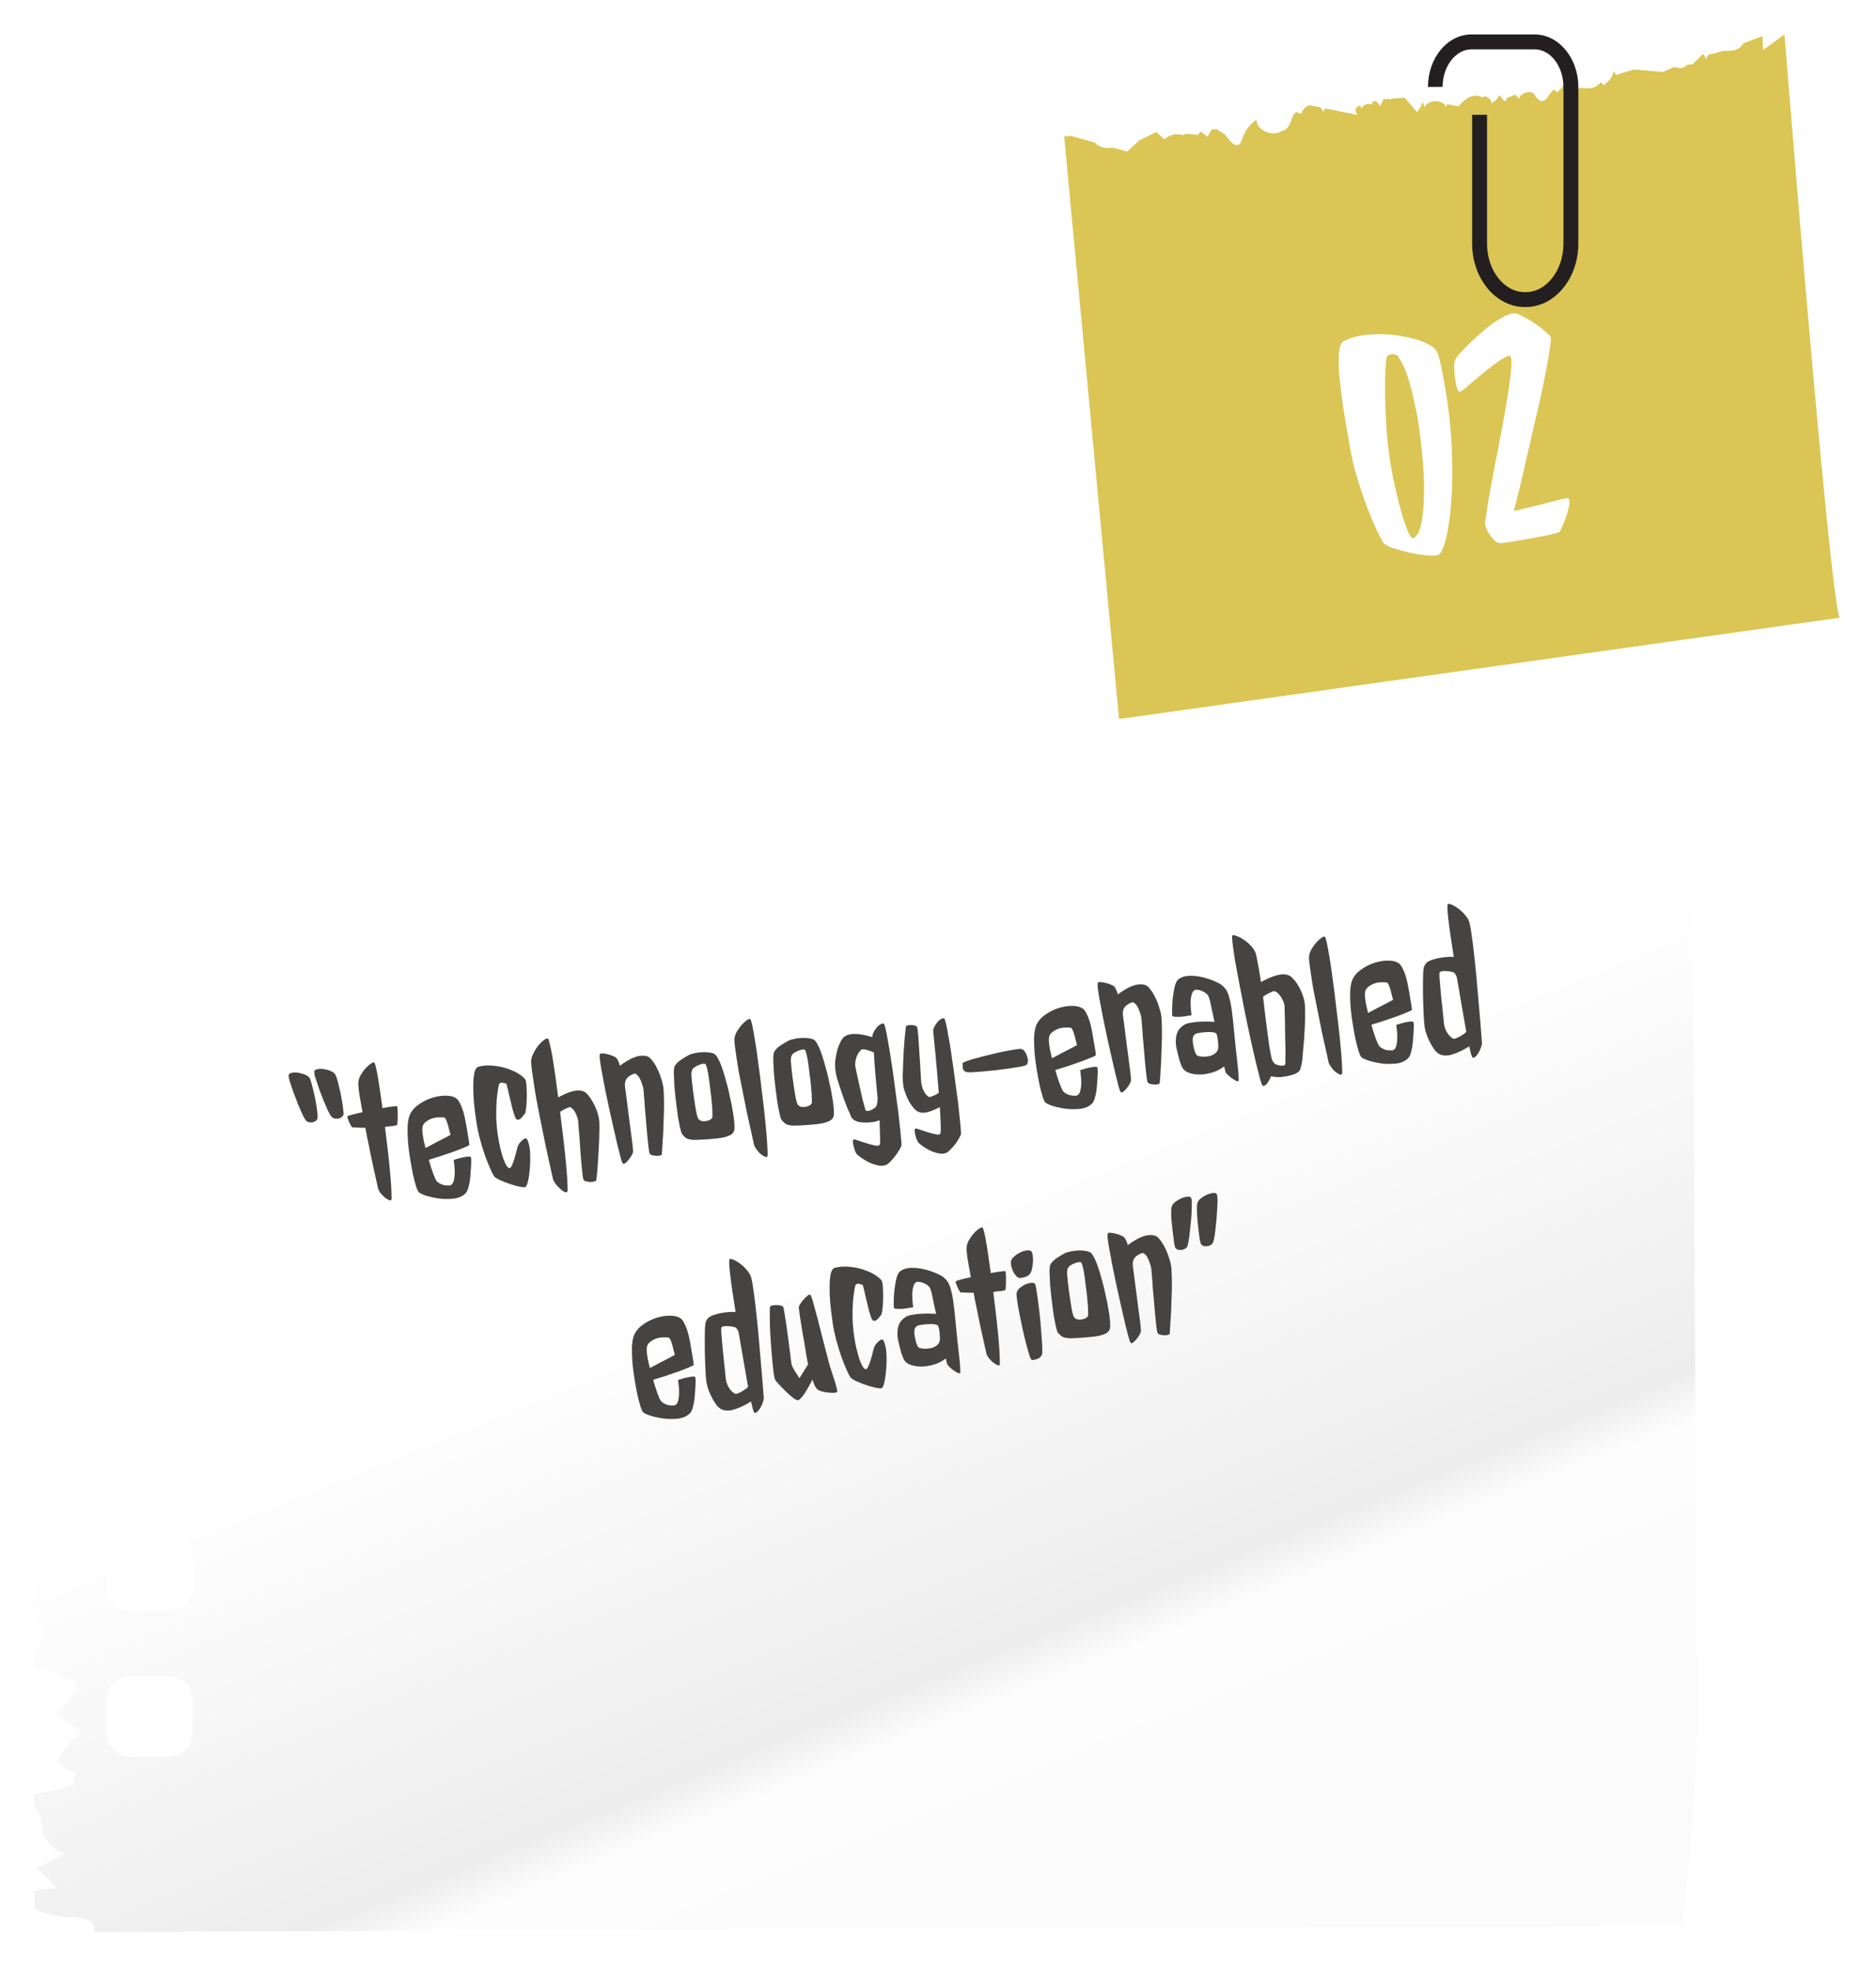<svg width="218" height="229" viewBox="0 0 218 229" fill="none" xmlns="http://www.w3.org/2000/svg">
<g filter="url(#filter0_d_570_3274)">
<path d="M197.114 183.933L196.564 60.683L196.317 5.584H5.34C4.909 5.879 4.479 6.175 4.048 6.454C4.766 7.068 5.484 7.698 6.202 8.312C5.5 8.895 4.758 9.429 4.008 9.94V14.295C4.949 14.878 5.891 15.46 6.824 16.043C5.683 17.287 4.734 18.707 4.008 20.223V26.844C4.359 27.298 4.71 27.753 4.965 28.248C6.098 30.465 5.236 32.914 4.008 35.22V41.171C5.667 42.942 6.034 45.798 5.316 48.175C5.013 49.188 4.558 50.145 4.008 51.047V56.368C4.072 56.4 4.128 56.44 4.183 56.479C5.189 57.237 5.827 58.633 5.3 59.774C4.862 59.654 4.383 59.774 4.008 60.037V62.438C4.183 62.566 4.375 62.662 4.582 62.71C5.053 62.805 5.157 63.986 5.308 64.433C5.835 66.028 6.377 67.751 5.915 69.371C5.595 70.456 4.878 71.325 4.008 72.067V75.218C5.603 76.175 7.279 76.989 9.01 77.619C6.968 78.026 5.157 79.438 4.279 81.321C5.388 81.002 6.425 82.206 6.513 83.363C6.593 84.52 6.09 85.612 5.819 86.737C5.556 87.862 5.619 89.234 6.537 89.928C5.875 90.495 5.205 91.053 4.542 91.619C5.141 91.787 5.691 92.138 6.082 92.617C6.05 95.975 6.01 99.326 5.97 102.676C5.954 104.335 5.587 106.457 4 106.864V106.968C5.061 107.726 4.981 109.449 4.247 110.55C4.176 110.669 4.088 110.773 4 110.877V122.332C5.244 123.186 6.433 124.119 7.414 124.909C7.534 125.004 7.654 125.124 7.67 125.276C7.67 125.403 7.59 125.531 7.502 125.643C6.936 126.361 6.377 127.094 5.819 127.812C6.672 128.171 7.518 128.522 8.372 128.873C7.558 129.759 6.593 130.501 5.54 131.059C5.468 131.442 6.082 131.458 6.441 131.626C7.103 131.937 6.824 132.934 6.369 133.508C5.915 134.075 5.34 134.801 5.699 135.431C6.553 135.255 7.478 135.55 8.084 136.189C6.704 136.46 5.46 137.361 4.766 138.59C5.428 138.725 6.082 138.869 6.744 139.013C5.954 139.866 5.444 140.967 5.3 142.116C5.97 142.084 6.648 142.211 7.255 142.491C6.816 143.081 6.601 143.831 6.656 144.557C6.752 145.833 7.071 148.434 6.8 149.686C7.582 149.646 8.372 149.83 9.058 150.205C7.614 150.46 6.154 150.564 4.694 150.5C5.077 151.258 5.763 151.856 6.577 152.127C6.561 154.169 6.545 156.212 6.529 158.254C5.619 158.118 4.774 159.107 4 159.785V160.551C4.694 161.07 6.018 161.022 6.337 161.883C6.617 162.657 5.811 163.343 5.213 163.926C4.622 164.492 4.311 165.721 5.109 165.96C4.726 166.024 4.351 166.151 4 166.327V168.457C5.444 168.935 6.728 169.909 7.534 171.193C6.856 171.903 6.178 172.621 5.492 173.331C5.221 173.602 4.949 173.897 4.846 174.272C4.542 175.277 5.556 176.155 6.441 176.713C5.931 176.633 5.556 177.184 5.476 177.686C5.388 178.189 5.452 178.74 5.173 179.17C4.997 179.457 4.702 179.641 4.415 179.824C4.271 179.912 4.136 180 4 180.088V184.012C4.12 184.092 4.239 184.18 4.359 184.252C4.654 184.459 4.973 184.691 5.061 185.042C5.133 185.337 5.021 185.64 4.917 185.919C4.606 186.701 4.303 187.483 4.008 188.256V189.565C5.308 190.187 7.039 190.49 8.22 191.2C8.475 191.352 8.739 191.527 8.834 191.806C8.938 192.125 8.754 192.468 8.563 192.748C7.941 193.697 7.159 194.535 6.266 195.229C7.47 195.691 8.563 196.449 9.417 197.422C8.14 198.188 7.151 199.417 6.672 200.829C7.39 201.251 8.116 201.682 8.826 202.105C8.611 202.472 8.539 202.919 8.619 203.341C7.127 203.876 5.58 204.227 4.008 204.41V206.014C4.279 206.293 4.503 206.62 4.638 206.995C4.838 207.53 4.838 208.12 4.965 208.686C5.26 209.955 6.282 211.024 7.542 211.375C6.401 211.941 5.26 212.499 4.128 213.066C5.077 213.656 5.891 214.446 6.513 215.371C5.667 215.387 4.822 215.499 4 215.722V217.836C5.412 218.403 6.928 218.706 8.443 218.722C9.536 218.738 11.1 219.073 10.932 220.158C10.916 220.261 10.876 220.365 10.829 220.461L195.495 219.751C197.106 206.397 197.641 194.463 197.106 183.949L197.114 183.933ZM12.368 24.163C12.368 22.656 13.589 21.435 15.096 21.435H19.667C21.175 21.435 22.396 22.656 22.396 24.163V28.024C22.396 29.524 21.175 30.753 19.667 30.753H15.096C13.597 30.753 12.368 29.532 12.368 28.024V24.163ZM12.368 41.099C12.368 39.592 13.589 38.371 15.096 38.371H19.667C21.175 38.371 22.396 39.592 22.396 41.099V44.952C22.396 46.46 21.175 47.68 19.667 47.68H15.096C13.597 47.68 12.368 46.46 12.368 44.952V41.099ZM22.396 197.327C22.396 198.834 21.175 200.055 19.667 200.055H15.096C13.597 200.055 12.368 198.834 12.368 197.327V193.474C12.368 191.966 13.589 190.745 15.096 190.745H19.667C21.175 190.745 22.396 191.966 22.396 193.474V197.327ZM22.396 180.399C22.396 181.898 21.175 183.127 19.667 183.127H15.096C13.597 183.127 12.368 181.906 12.368 180.399V176.538C12.368 175.03 13.589 173.81 15.096 173.81H19.667C21.175 173.81 22.396 175.022 22.396 176.538V180.399ZM22.396 163.463C22.396 164.963 21.175 166.191 19.667 166.191H15.096C13.597 166.191 12.368 164.971 12.368 163.463V159.602C12.368 158.102 13.589 156.874 15.096 156.874H19.667C21.175 156.874 22.396 158.094 22.396 159.602V163.463ZM22.396 146.527C22.396 148.035 21.175 149.255 19.667 149.255H15.096C13.597 149.255 12.368 148.035 12.368 146.527V142.674C12.368 141.166 13.589 139.946 15.096 139.946H19.667C21.175 139.946 22.396 141.166 22.396 142.674V146.527ZM22.396 129.599C22.396 131.099 21.175 132.328 19.667 132.328H15.096C13.597 132.328 12.368 131.107 12.368 129.599V125.738C12.368 124.231 13.589 123.01 15.096 123.01H19.667C21.175 123.01 22.396 124.223 22.396 125.738V129.599ZM22.396 112.664C22.396 114.163 21.175 115.392 19.667 115.392H15.096C13.597 115.392 12.368 114.171 12.368 112.664V108.803C12.368 107.303 13.589 106.074 15.096 106.074H19.667C21.175 106.074 22.396 107.295 22.396 108.803V112.664ZM22.396 95.728C22.396 97.235 21.175 98.456 19.667 98.456H15.096C13.597 98.456 12.368 97.235 12.368 95.728V91.875C12.368 90.367 13.589 89.146 15.096 89.146H19.667C21.175 89.146 22.396 90.367 22.396 91.875V95.728ZM22.396 78.8C22.396 80.3 21.175 81.528 19.667 81.528H15.096C13.597 81.528 12.368 80.308 12.368 78.8V74.939C12.368 73.431 13.589 72.211 15.096 72.211H19.667C21.175 72.211 22.396 73.423 22.396 74.939V78.8ZM22.396 61.864C22.396 63.364 21.175 64.592 19.667 64.592H15.096C13.597 64.592 12.368 63.372 12.368 61.864V58.003C12.368 56.503 13.589 55.275 15.096 55.275H19.667C21.175 55.275 22.396 56.495 22.396 58.003V61.864Z" fill="url(#paint0_linear_570_3274)" style="mix-blend-mode:multiply"/>
<path d="M123.659 11.854C123.939 11.83 124.21 11.806 124.489 11.798L126.858 12.46C126.914 12.492 126.986 12.508 127.058 12.516L127.201 12.556C127.664 13.099 128.534 13.322 129.299 13.147L130.983 13.609L132.403 12.309C132.953 12.038 133.767 11.631 134.325 11.36L134.381 11.344C134.692 11.631 135.003 11.918 135.314 12.205C135.825 11.655 136.766 11.439 137.484 11.703C137.58 11.655 137.676 11.599 137.779 11.543L139.239 11.655C139.295 11.495 139.407 11.376 139.566 11.28C139.813 11.479 140.069 11.687 140.308 11.902C140.468 11.607 140.635 11.312 140.795 11.017C141.01 11.017 141.225 11.025 141.417 11.033L142.39 11.655C142.901 12.437 143.866 13.625 144.337 12.189C144.775 10.841 145.549 10.203 146.004 9.932C146.044 10.985 147.432 11.774 148.596 11.392C148.796 11.328 148.971 11.232 149.131 11.12L149.211 11.16C149.211 11.16 149.777 10.977 150.144 9.74C150.232 9.445 150.391 9.206 150.591 9.014C150.806 9.086 151.03 9.15 151.245 9.222C151.293 8.767 151.716 8.36 152.21 8.225L153.407 8.472C153.614 8.647 153.766 8.871 153.79 9.126C153.798 8.935 153.877 8.751 153.997 8.592L157.794 9.365C157.26 8.767 157.603 8.44 158.002 8.264C158.129 8.368 158.217 8.512 158.257 8.663C158.281 8.209 159.039 7.89 159.438 8.177C159.454 8.057 159.47 7.945 159.493 7.834L159.9 7.706C160.068 7.913 160.243 8.121 160.419 8.328C160.523 8.065 160.626 7.802 160.738 7.547L161.488 7.491C161.52 7.586 161.528 7.69 161.512 7.794C161.52 7.682 161.552 7.586 161.591 7.475L163.227 7.355L163.554 7.738C163.546 7.794 163.53 7.842 163.514 7.898C163.53 7.85 163.554 7.81 163.578 7.762L164.655 9.014C164.655 9.014 165.038 8.647 165.221 8.129C165.253 8.033 165.269 7.921 165.285 7.826C165.405 8.041 165.492 8.272 165.516 8.512C165.811 7.547 167.766 7.499 168.013 8.44C168.053 8.32 168.117 8.201 168.181 8.089C169.114 8.352 169.537 8.32 169.537 8.32C171.092 6.398 172.273 7.355 172.273 7.355C172.273 7.355 172.377 7.275 172.504 7.164C172.943 7.275 173.302 7.594 173.35 7.985C173.741 7.778 174.036 7.443 174.188 7.076C174.251 7.116 174.323 7.156 174.387 7.204C174.539 7.403 174.682 7.602 174.834 7.802C174.953 7.65 175.073 7.499 175.193 7.347L176.086 7.004C176.23 7.156 176.365 7.307 176.509 7.459C176.653 7.036 177.155 6.693 177.674 6.693C177.841 6.693 178.009 6.733 178.168 6.797C178.527 7.427 179.229 8.304 179.891 7.211C180.107 6.845 180.354 6.589 180.601 6.406C180.729 6.509 180.841 6.613 180.928 6.741C181.216 6.517 181.439 6.254 181.622 5.967C181.981 5.911 182.229 5.967 182.229 5.967C182.229 5.967 182.229 5.967 182.253 5.967C182.436 6.143 182.668 6.286 182.939 6.326C183.178 6.358 183.425 6.31 183.657 6.214C184.247 6.278 184.885 6.294 185.252 6.135C185.491 6.031 185.787 5.815 186.074 5.568C186.209 5.656 186.305 5.776 186.313 5.935C186.943 5.512 187.398 4.898 187.574 4.236C187.645 4.395 187.709 4.555 187.773 4.715C188.467 4.499 189.153 4.284 189.855 4.076L193.221 4.364L194.546 3.773C194.586 3.789 194.633 3.805 194.681 3.821C195.072 3.933 195.551 3.949 195.878 3.701C195.95 3.646 196.006 3.59 196.053 3.526L196.684 3.478L197.824 2.321C197.824 2.321 197.88 2.321 197.976 2.329C198.128 2.553 198.199 2.8 198.263 3.055C198.207 2.768 198.367 2.505 198.622 2.313C198.798 2.289 198.989 2.266 199.196 2.218C199.372 2.178 199.739 2.058 200.218 1.899C200.64 1.899 201.063 1.923 201.478 1.843C201.949 1.747 202.427 1.42 202.555 1.045C203.767 0.59 204.82 0.183 204.82 0.183L204.876 1.811L207.365 0C207.365 0 210.221 35.778 212.191 55.378L212.215 55.634C212.886 62.279 213.452 67.017 213.763 67.767L130.041 79.534L128.853 66.945L128.693 65.254L123.659 11.854Z" fill="#DBC554"/>
<path d="M168.549 45.636C168.715 47.782 168.785 49.752 168.759 51.548C168.73 53.321 168.632 54.856 168.464 56.154C168.296 57.452 168.09 58.483 167.846 59.249C167.602 60.015 167.343 60.43 167.069 60.493C166.822 60.575 166.374 60.58 165.727 60.508C165.107 60.455 164.443 60.35 163.736 60.192C163.053 60.03 162.414 59.851 161.82 59.653C161.249 59.452 160.903 59.265 160.785 59.094C160.643 58.925 160.403 58.488 160.066 57.782C159.729 57.075 159.356 56.197 158.946 55.148C158.533 54.075 158.126 52.883 157.726 51.573C157.326 50.262 157.015 48.915 156.794 47.532C156.549 46.152 156.317 44.782 156.099 43.422C155.903 42.059 155.751 40.831 155.642 39.738C155.555 38.642 155.542 37.724 155.601 36.985C155.66 36.245 155.843 35.794 156.15 35.632C157.074 35.17 158.134 34.912 159.329 34.859C160.544 34.779 161.696 34.838 162.786 35.036C163.895 35.207 164.841 35.472 165.624 35.832C166.429 36.188 166.882 36.548 166.981 36.911C167.057 36.947 167.159 37.251 167.288 37.822C167.44 38.39 167.589 39.099 167.735 39.951C167.9 40.776 168.056 41.697 168.201 42.714C168.347 43.731 168.463 44.705 168.549 45.636ZM164.276 58.523C164.365 58.486 164.508 58.336 164.706 58.072C164.904 57.808 165.069 57.312 165.201 56.586C165.356 55.856 165.446 54.841 165.472 53.541C165.521 52.236 165.439 50.515 165.227 48.376C165.019 46.259 164.755 44.505 164.438 43.112C164.14 41.692 163.849 40.567 163.565 39.735C163.277 38.88 163.015 38.281 162.777 37.938C162.559 37.568 162.435 37.361 162.405 37.319C162.352 37.279 162.265 37.244 162.143 37.215C162.04 37.159 161.92 37.141 161.781 37.16C161.639 37.157 161.502 37.189 161.37 37.255C161.261 37.317 161.182 37.423 161.133 37.572C161.083 37.72 161.034 38.199 160.985 39.008C160.955 39.79 160.944 40.782 160.951 41.984C160.978 43.159 161.035 44.46 161.121 45.886C161.227 47.286 161.39 48.666 161.608 50.026C161.77 50.993 161.972 51.99 162.213 53.017C162.455 54.044 162.694 54.976 162.932 55.815C163.194 56.65 163.432 57.323 163.646 57.835C163.884 58.343 164.094 58.572 164.276 58.523ZM175.922 55.369C177.084 55.084 178.064 54.849 178.863 54.664C179.658 54.456 180.296 54.294 180.774 54.178C181.273 54.036 181.626 53.95 181.834 53.92C182.065 53.887 182.205 53.879 182.255 53.895C182.364 53.998 182.397 54.229 182.354 54.589C182.308 54.925 182.221 55.303 182.092 55.723C181.963 56.142 181.81 56.553 181.632 56.956C181.477 57.356 181.34 57.635 181.221 57.793C181.182 57.846 181.002 57.907 180.682 57.977C180.365 58.069 179.965 58.162 179.483 58.254C179.024 58.344 178.508 58.441 177.933 58.547C177.382 58.65 176.852 58.737 176.344 58.81C175.839 58.906 175.401 58.981 175.032 59.034C174.662 59.087 174.418 59.11 174.299 59.103C174.134 59.103 173.959 59.034 173.774 58.895C173.609 58.73 173.442 58.554 173.273 58.366C173.125 58.151 172.986 57.923 172.857 57.682C172.728 57.441 172.637 57.219 172.585 57.014C172.552 56.948 172.573 56.686 172.649 56.227C172.721 55.745 172.803 55.167 172.896 54.493C173.011 53.816 173.143 53.09 173.291 52.314C173.436 51.515 173.574 50.753 173.706 50.026C173.861 49.297 173.993 48.653 174.101 48.095C174.207 47.514 174.279 47.114 174.319 46.896C174.54 45.803 174.739 44.725 174.917 43.662C175.114 42.573 175.269 41.596 175.381 40.73C175.513 39.839 175.595 39.096 175.628 38.502C175.657 37.885 175.616 37.513 175.504 37.388C175.421 37.305 175.226 37.345 174.919 37.507C174.632 37.642 174.276 37.87 173.85 38.191C173.444 38.485 173.008 38.818 172.543 39.191C172.101 39.561 171.668 39.918 171.246 40.262C170.847 40.602 170.5 40.899 170.206 41.154C169.909 41.385 169.726 41.505 169.657 41.515C169.545 41.555 169.431 41.418 169.315 41.104C169.222 40.787 169.146 40.421 169.087 40.005C169.027 39.589 168.992 39.181 168.982 38.782C168.969 38.359 168.997 38.06 169.066 37.886C169.096 37.763 169.241 37.542 169.502 37.222C169.785 36.898 170.134 36.53 170.546 36.117C170.959 35.704 171.416 35.273 171.917 34.824C172.419 34.375 172.916 33.974 173.407 33.62C173.922 33.263 174.399 32.971 174.838 32.743C175.3 32.512 175.696 32.396 176.027 32.396C176.241 32.412 176.566 32.543 177.002 32.787C177.458 33.004 177.909 33.27 178.354 33.584C178.797 33.874 179.195 34.182 179.548 34.509C179.921 34.809 180.141 35.026 180.207 35.157C180.247 35.27 180.219 35.651 180.123 36.301C180.048 36.925 179.914 37.723 179.723 38.694C179.552 39.638 179.339 40.706 179.086 41.898C178.829 43.066 178.552 44.262 178.255 45.483C177.982 46.702 177.705 47.897 177.425 49.069C177.168 50.238 176.929 51.286 176.708 52.214C176.484 53.118 176.296 53.865 176.144 54.452C176.012 55.014 175.938 55.319 175.922 55.369Z" fill="white"/>
<path d="M36.691 121.332C36.64 121.197 36.595 121.046 36.555 120.878C36.529 120.692 36.517 120.56 36.522 120.48C36.548 120.334 36.67 120.246 36.886 120.215C37.101 120.168 37.345 120.165 37.619 120.204C37.893 120.244 38.156 120.317 38.408 120.423C38.675 120.527 38.861 120.666 38.965 120.84C39.007 120.913 39.041 120.987 39.068 121.062C39.094 121.137 39.136 121.266 39.194 121.447C39.249 121.612 39.322 121.902 39.413 122.315C39.519 122.726 39.613 123.162 39.695 123.624C39.775 124.071 39.835 124.488 39.875 124.877C39.928 125.248 39.936 125.468 39.898 125.537C39.836 125.656 39.748 125.755 39.633 125.835C39.516 125.899 39.388 125.941 39.249 125.961C39.125 125.979 38.998 125.973 38.867 125.945C38.752 125.914 38.659 125.864 38.586 125.796C38.477 125.701 38.336 125.484 38.161 125.146C38 124.791 37.824 124.39 37.634 123.943C37.459 123.495 37.283 123.038 37.106 122.575C36.942 122.093 36.804 121.679 36.691 121.332ZM33.722 121.757C33.671 121.622 33.625 121.471 33.586 121.303C33.543 121.12 33.532 120.987 33.552 120.905C33.579 120.76 33.7 120.671 33.917 120.64C34.131 120.594 34.375 120.59 34.649 120.63C34.923 120.67 35.186 120.742 35.438 120.848C35.706 120.952 35.891 121.091 35.995 121.266C36.037 121.339 36.064 121.414 36.075 121.491C36.101 121.566 36.143 121.694 36.201 121.876C36.256 122.041 36.329 122.331 36.42 122.744C36.526 123.155 36.62 123.591 36.702 124.053C36.782 124.499 36.842 124.917 36.882 125.306C36.919 125.679 36.919 125.9 36.882 125.969C36.836 126.086 36.755 126.184 36.64 126.264C36.523 126.328 36.395 126.37 36.256 126.39C36.132 126.408 36.005 126.402 35.874 126.373C35.76 126.343 35.666 126.293 35.593 126.224C35.5 126.127 35.366 125.91 35.191 125.572C35.03 125.216 34.854 124.815 34.664 124.369C34.489 123.92 34.313 123.464 34.136 123C33.957 122.521 33.819 122.106 33.722 121.757ZM46.146 124.523C46.168 124.567 46.187 124.699 46.202 124.918C46.215 125.121 46.218 125.357 46.209 125.627C46.214 125.879 46.208 126.116 46.193 126.34C46.175 126.547 46.154 126.677 46.13 126.727C45.977 126.765 45.824 126.795 45.669 126.817C45.512 126.824 45.364 126.837 45.225 126.857L44.738 126.927C44.869 127.95 44.991 128.966 45.104 129.976C45.217 130.986 45.308 131.896 45.377 132.707C45.443 133.503 45.481 134.152 45.49 134.656C45.514 135.158 45.505 135.42 45.461 135.442C45.354 135.473 45.224 135.444 45.069 135.356C44.915 135.267 44.757 135.156 44.595 135.021C44.447 134.869 44.307 134.715 44.174 134.561C44.055 134.388 43.977 134.234 43.942 134.097C43.729 133.164 43.531 132.277 43.347 131.435C43.162 130.578 43.005 129.819 42.879 129.158C42.707 128.394 42.565 127.68 42.454 127.017C42.282 127.026 42.108 127.027 41.934 127.021C41.775 127.012 41.608 127.004 41.433 126.998C41.274 126.989 41.107 126.981 40.933 126.975C40.897 126.948 40.849 126.884 40.787 126.783C40.723 126.665 40.657 126.541 40.591 126.408C40.54 126.273 40.49 126.146 40.442 126.027C40.391 125.892 40.361 125.794 40.352 125.732C40.346 125.686 40.509 125.615 40.843 125.52C41.192 125.422 41.619 125.322 42.125 125.218C41.977 124.402 41.852 123.694 41.75 123.093C41.661 122.474 41.625 122.053 41.64 121.83C41.644 121.53 41.728 121.234 41.892 120.942C42.068 120.632 42.258 120.361 42.461 120.126C42.68 119.89 42.883 119.711 43.071 119.589C43.272 119.45 43.407 119.399 43.475 119.436C43.526 119.461 43.588 119.618 43.661 119.907C43.732 120.181 43.809 120.557 43.894 121.034C43.978 121.511 44.066 122.075 44.16 122.724C44.25 123.358 44.347 124.031 44.449 124.743C44.908 124.645 45.302 124.581 45.629 124.55C45.953 124.503 46.126 124.495 46.146 124.523ZM49.446 129.378C49.68 129.25 49.944 129.109 50.237 128.957C50.545 128.786 50.839 128.634 51.119 128.499C51.397 128.348 51.647 128.218 51.868 128.107C52.089 127.997 52.25 127.911 52.352 127.849C52.312 127.681 52.261 127.491 52.199 127.279C52.15 127.049 52.096 126.836 52.036 126.639C51.974 126.427 51.909 126.247 51.841 126.099C51.772 125.951 51.712 125.865 51.662 125.84C51.531 125.812 51.317 125.803 51.019 125.814C50.733 125.808 50.441 125.857 50.14 125.964C49.855 126.068 49.601 126.222 49.378 126.428C49.155 126.633 49.055 126.924 49.077 127.3C49.081 127.552 49.118 127.862 49.187 128.231C49.255 128.6 49.342 128.982 49.446 129.378ZM54.533 129.028C54.522 129.061 54.346 129.149 54.003 129.293C53.661 129.437 53.25 129.598 52.77 129.778C52.288 129.941 51.777 130.117 51.236 130.305C50.692 130.478 50.224 130.624 49.831 130.743C49.996 131.351 50.169 131.894 50.348 132.374C50.525 132.838 50.661 133.126 50.756 133.239C50.849 133.336 50.964 133.422 51.101 133.497C51.221 133.559 51.363 133.617 51.529 133.673C51.708 133.71 51.916 133.728 52.152 133.725C52.329 133.747 52.482 133.662 52.612 133.47C52.714 133.298 52.784 133.011 52.821 132.612C52.874 132.209 52.84 131.591 52.721 130.755C53.189 130.609 53.554 130.51 53.815 130.457C54.091 130.401 54.292 130.372 54.418 130.37C54.575 130.364 54.671 130.373 54.706 130.4C54.728 130.444 54.745 130.56 54.756 130.748C54.767 130.936 54.762 131.173 54.74 131.461C54.731 131.73 54.711 132.033 54.68 132.369C54.663 132.687 54.629 133 54.578 133.307C54.525 133.599 54.461 133.868 54.386 134.116C54.309 134.348 54.215 134.519 54.105 134.63C53.773 134.961 53.329 135.167 52.772 135.247C52.213 135.311 51.653 135.312 51.092 135.251C50.528 135.173 50.016 135.065 49.554 134.926C49.09 134.772 48.794 134.633 48.665 134.509C48.575 134.427 48.472 134.205 48.357 133.843C48.239 133.465 48.119 133.009 47.995 132.474C47.886 131.937 47.778 131.345 47.669 130.698C47.561 130.05 47.478 129.415 47.42 128.792C47.378 128.167 47.358 127.585 47.36 127.048C47.377 126.509 47.44 126.066 47.548 125.719C47.714 125.222 48.038 124.789 48.522 124.42C49.006 124.05 49.534 123.77 50.106 123.577C50.678 123.385 51.233 123.289 51.77 123.291C52.322 123.291 52.749 123.404 53.05 123.629C53.226 123.761 53.41 124.051 53.6 124.497C53.788 124.928 53.944 125.466 54.068 126.111C54.077 126.173 54.11 126.35 54.168 126.641C54.225 126.933 54.278 127.249 54.327 127.589C54.389 127.912 54.441 128.22 54.483 128.514C54.525 128.808 54.542 128.979 54.533 129.028ZM58.843 121.923C58.772 121.87 58.632 121.827 58.422 121.794C58.212 121.761 58.076 121.804 58.014 121.923C57.977 121.992 57.928 122.204 57.868 122.56C57.809 122.916 57.755 123.365 57.707 123.909C57.674 124.45 57.66 125.068 57.664 125.762C57.684 126.453 57.746 127.163 57.851 127.89C57.926 128.415 58.021 128.915 58.136 129.388C58.249 129.845 58.362 130.247 58.475 130.594C58.603 130.939 58.729 131.213 58.853 131.416C58.992 131.617 59.117 131.717 59.228 131.717C59.321 131.704 59.413 131.58 59.506 131.346C59.614 131.11 59.71 130.843 59.794 130.547C59.891 130.233 59.968 129.946 60.026 129.685C60.096 129.407 60.149 129.226 60.185 129.142C60.279 128.923 60.418 128.729 60.599 128.561C60.778 128.378 60.937 128.276 61.076 128.256C61.153 128.245 61.215 128.292 61.262 128.395C61.324 128.497 61.373 128.624 61.411 128.777C61.462 128.911 61.498 129.056 61.52 129.211C61.543 129.365 61.56 129.489 61.574 129.582C61.598 129.752 61.612 130.074 61.617 130.546C61.622 131.019 61.596 131.504 61.541 132.002C61.502 132.497 61.431 132.941 61.33 133.334C61.244 133.725 61.115 133.925 60.942 133.934C60.77 133.943 60.504 133.902 60.143 133.812C59.783 133.721 59.412 133.609 59.029 133.474C58.663 133.337 58.319 133.197 57.998 133.054C57.691 132.892 57.499 132.762 57.422 132.663C57.344 132.563 57.214 132.314 57.03 131.914C56.844 131.498 56.638 130.991 56.41 130.393C56.197 129.792 55.992 129.127 55.792 128.398C55.593 127.668 55.441 126.933 55.334 126.19C55.228 125.448 55.138 124.711 55.065 123.98C55.007 123.246 54.984 122.586 54.995 122.001C55.005 121.415 55.055 120.935 55.143 120.559C55.247 120.181 55.406 119.969 55.62 119.922C56.215 119.774 56.825 119.742 57.453 119.825C58.094 119.891 58.674 120.029 59.193 120.239C59.726 120.431 60.169 120.66 60.523 120.925C60.874 121.174 61.072 121.398 61.116 121.597C61.163 121.812 61.191 122.115 61.2 122.509C61.224 122.9 61.226 123.302 61.207 123.715C61.2 124.111 61.174 124.478 61.128 124.816C61.095 125.136 61.05 125.324 60.995 125.379C60.876 125.538 60.735 125.709 60.571 125.89C60.408 126.071 60.234 126.128 60.051 126.059C59.984 126.037 59.914 125.929 59.839 125.734C59.761 125.524 59.677 125.268 59.586 124.965C59.511 124.661 59.432 124.332 59.351 123.981C59.269 123.63 59.191 123.309 59.118 123.02C59.059 122.713 58.999 122.461 58.939 122.264C58.892 122.05 58.86 121.936 58.843 121.923ZM67.849 122.811C68.017 122.882 68.188 123.031 68.363 123.258C68.553 123.484 68.733 123.75 68.903 124.057C69.071 124.349 69.221 124.674 69.351 125.035C69.479 125.379 69.567 125.714 69.613 126.039C69.644 126.255 69.66 126.585 69.66 127.027C69.658 127.453 69.647 127.928 69.627 128.452C69.606 128.96 69.578 129.485 69.545 130.026C69.512 130.568 69.481 131.062 69.45 131.508C69.419 131.954 69.386 132.33 69.351 132.635C69.316 132.94 69.292 133.109 69.281 133.142C69.257 133.193 69.169 133.237 69.016 133.275C68.879 133.31 68.724 133.325 68.549 133.318C68.39 133.309 68.236 133.284 68.088 133.242C67.94 133.2 67.844 133.135 67.8 133.046C67.775 132.987 67.74 132.795 67.693 132.47C67.66 132.127 67.618 131.723 67.567 131.257C67.531 130.788 67.49 130.281 67.444 129.735C67.413 129.187 67.379 128.679 67.344 128.211C67.306 127.727 67.27 127.314 67.237 126.971C67.219 126.626 67.206 126.423 67.197 126.361C67.177 126.112 67.12 125.875 67.025 125.652C66.943 125.411 66.843 125.212 66.726 125.055C66.624 124.896 66.513 124.778 66.391 124.701C66.285 124.621 66.188 124.604 66.099 124.648C65.965 124.699 65.831 124.758 65.698 124.824C65.581 124.888 65.478 124.942 65.39 124.986C65.273 125.051 65.171 125.112 65.085 125.172C65.234 126.319 65.371 127.444 65.498 128.546C65.624 129.649 65.727 130.644 65.807 131.533C65.885 132.405 65.931 133.117 65.947 133.667C65.976 134.2 65.961 134.478 65.901 134.502C65.779 134.536 65.632 134.501 65.46 134.4C65.303 134.296 65.142 134.161 64.976 133.996C64.812 133.845 64.662 133.677 64.525 133.492C64.403 133.304 64.317 133.143 64.266 133.008C63.925 131.51 63.631 130.171 63.383 128.991C63.133 127.796 62.918 126.737 62.739 125.816C62.559 124.895 62.406 124.096 62.277 123.42C62.164 122.742 62.073 122.163 62.005 121.683C61.828 120.556 61.731 119.773 61.715 119.333C61.731 119 61.826 118.67 62 118.345C62.172 118.005 62.365 117.701 62.58 117.434C62.809 117.164 63.025 116.959 63.226 116.82C63.44 116.663 63.59 116.61 63.677 116.661C63.73 116.701 63.799 116.912 63.886 117.294C63.985 117.658 64.088 118.157 64.195 118.789C64.299 119.405 64.409 120.123 64.527 120.943C64.642 121.747 64.756 122.599 64.869 123.498C65.452 123.162 66.003 122.926 66.52 122.788C67.052 122.649 67.495 122.657 67.849 122.811ZM77.086 122.34C77.122 122.588 77.142 122.948 77.146 123.421C77.166 123.891 77.17 124.412 77.157 124.982C77.142 125.536 77.122 126.115 77.098 126.719C77.087 127.304 77.062 127.845 77.022 128.34C76.998 128.832 76.971 129.247 76.94 129.583C76.925 129.916 76.911 130.1 76.9 130.133C76.876 130.184 76.795 130.227 76.658 130.262C76.535 130.28 76.385 130.285 76.211 130.279C76.052 130.27 75.898 130.245 75.75 130.203C75.618 130.159 75.529 130.092 75.485 130.004C75.461 129.944 75.422 129.729 75.369 129.358C75.331 128.984 75.283 128.541 75.226 128.029C75.181 127.498 75.132 126.937 75.079 126.345C75.024 125.737 74.975 125.176 74.933 124.661C74.904 124.129 74.87 123.676 74.833 123.302C74.811 122.927 74.794 122.7 74.783 122.623C74.743 122.344 74.674 122.086 74.577 121.847C74.493 121.591 74.399 121.376 74.295 121.201C74.191 121.026 74.078 120.901 73.957 120.823C73.848 120.728 73.758 120.702 73.685 120.744C73.488 120.804 73.326 120.882 73.198 120.979C73.067 121.061 72.961 121.147 72.88 121.238C72.785 121.346 72.715 121.467 72.671 121.599C72.66 121.633 72.642 121.73 72.618 121.891C72.609 122.05 72.619 122.23 72.648 122.431C72.657 122.493 72.689 122.718 72.744 123.104C72.798 123.475 72.854 123.925 72.914 124.453C72.989 124.979 73.064 125.552 73.137 126.173C73.223 126.777 73.296 127.342 73.356 127.87C73.429 128.381 73.485 128.823 73.522 129.196C73.56 129.569 73.575 129.78 73.566 129.829C73.548 129.926 73.49 130.069 73.39 130.257C73.289 130.429 73.171 130.596 73.036 130.757C72.901 130.919 72.77 131.048 72.641 131.145C72.511 131.227 72.416 131.225 72.356 131.139C72.303 131.099 72.225 130.881 72.121 130.486C72.015 130.075 71.888 129.58 71.742 129.001C71.61 128.405 71.462 127.763 71.301 127.076C71.137 126.373 70.985 125.7 70.846 125.057C70.707 124.414 70.584 123.832 70.477 123.311C70.371 122.789 70.294 122.413 70.245 122.184C70.183 121.861 70.115 121.5 70.042 121.1C69.967 120.685 69.896 120.3 69.83 119.947C69.776 119.575 69.731 119.258 69.693 118.995C69.669 118.715 69.676 118.54 69.713 118.472C69.735 118.405 69.834 118.375 70.008 118.382C70.198 118.386 70.4 118.421 70.615 118.485C70.842 118.531 71.058 118.603 71.261 118.7C71.462 118.781 71.602 118.872 71.679 118.971C71.723 119.06 71.777 119.162 71.841 119.28C71.903 119.381 71.969 119.561 72.037 119.82C72.278 119.627 72.544 119.447 72.836 119.279C73.125 119.096 73.412 118.952 73.697 118.848C73.996 118.726 74.286 118.661 74.569 118.652C74.85 118.628 75.108 118.669 75.345 118.778C75.499 118.866 75.665 119.032 75.842 119.275C76.034 119.515 76.21 119.806 76.369 120.146C76.544 120.484 76.691 120.85 76.811 121.243C76.943 121.619 77.035 121.984 77.086 122.34ZM83.041 118.456C83.162 118.534 83.289 118.697 83.419 118.947C83.565 119.194 83.703 119.498 83.834 119.858C83.964 120.218 84.091 120.611 84.215 121.035C84.339 121.459 84.454 121.877 84.561 122.287C84.667 122.698 84.754 123.088 84.823 123.457C84.905 123.809 84.97 124.099 85.019 124.329C85.074 124.605 85.124 124.898 85.168 125.207C85.226 125.499 85.267 125.785 85.291 126.066C85.329 126.329 85.348 126.571 85.348 126.792C85.363 127.01 85.356 127.177 85.325 127.292C85.265 127.537 85.126 127.723 84.907 127.849C84.702 127.958 84.462 128.047 84.188 128.118C84.051 128.153 83.813 128.195 83.472 128.244C83.145 128.275 82.787 128.311 82.398 128.351C82.023 128.373 81.663 128.393 81.318 128.411C80.973 128.429 80.714 128.434 80.539 128.428C80.188 128.399 79.926 128.334 79.753 128.232C79.597 128.129 79.432 127.971 79.259 127.759C79.2 127.672 79.128 127.446 79.044 127.079C78.957 126.697 78.869 126.244 78.778 125.72C78.7 125.179 78.625 124.598 78.552 123.977C78.479 123.356 78.418 122.765 78.369 122.204C78.335 121.64 78.312 121.146 78.299 120.722C78.301 120.296 78.338 120.006 78.411 119.854C78.535 119.615 78.769 119.376 79.114 119.137C79.474 118.896 79.8 118.7 80.094 118.547C80.242 118.479 80.439 118.419 80.684 118.368C80.943 118.299 81.213 118.26 81.496 118.252C81.792 118.225 82.078 118.231 82.352 118.271C82.623 118.295 82.853 118.357 83.041 118.456ZM82.772 125.835C82.794 125.768 82.799 125.578 82.785 125.265C82.785 124.933 82.76 124.542 82.712 124.091C82.678 123.638 82.625 123.157 82.552 122.646C82.494 122.134 82.435 121.661 82.373 121.228C82.311 120.795 82.243 120.433 82.17 120.144C82.095 119.839 82.031 119.667 81.978 119.627C81.891 119.576 81.772 119.57 81.62 119.607C81.48 119.627 81.337 119.671 81.189 119.74C81.038 119.793 80.906 119.859 80.791 119.939C80.674 120.003 80.596 120.062 80.556 120.115C80.379 120.314 80.311 120.608 80.35 120.996C80.366 121.105 80.395 121.416 80.437 121.931C80.493 122.428 80.562 122.971 80.647 123.558C80.728 124.131 80.813 124.663 80.899 125.156C81.001 125.647 81.098 125.94 81.191 126.038C81.284 126.135 81.404 126.204 81.552 126.246C81.714 126.27 81.872 126.272 82.026 126.249C82.197 126.225 82.348 126.18 82.481 126.113C82.626 126.029 82.724 125.936 82.772 125.835ZM89.154 130.39C89.05 130.436 88.921 130.415 88.767 130.327C88.612 130.239 88.454 130.127 88.292 129.992C88.144 129.84 88.011 129.678 87.891 129.505C87.772 129.333 87.688 129.187 87.639 129.068C87.336 127.722 87.069 126.521 86.839 125.465C86.622 124.391 86.43 123.44 86.264 122.612C86.098 121.783 85.957 121.069 85.839 120.471C85.735 119.854 85.652 119.329 85.59 118.896C85.431 117.893 85.346 117.195 85.337 116.802C85.344 116.517 85.428 116.22 85.589 115.913C85.766 115.604 85.956 115.332 86.159 115.098C86.377 114.861 86.579 114.674 86.765 114.537C86.966 114.398 87.101 114.347 87.169 114.385C87.238 114.422 87.322 114.678 87.421 115.153C87.519 115.613 87.63 116.221 87.754 116.976C87.878 117.732 88 118.583 88.119 119.528C88.254 120.472 88.377 121.441 88.488 122.435C88.615 123.427 88.73 124.397 88.834 125.345C88.938 126.293 89.02 127.142 89.081 127.891C89.138 128.624 89.176 129.219 89.194 129.674C89.212 130.129 89.199 130.368 89.154 130.39ZM94.595 116.801C94.716 116.879 94.843 117.042 94.973 117.292C95.119 117.539 95.257 117.843 95.388 118.203C95.518 118.563 95.645 118.955 95.769 119.38C95.893 119.804 96.008 120.221 96.115 120.632C96.221 121.043 96.308 121.433 96.377 121.802C96.459 122.154 96.524 122.444 96.573 122.674C96.628 122.95 96.678 123.243 96.722 123.552C96.78 123.844 96.821 124.13 96.845 124.411C96.883 124.674 96.902 124.916 96.902 125.137C96.917 125.355 96.91 125.522 96.879 125.637C96.819 125.882 96.68 126.068 96.461 126.194C96.256 126.302 96.016 126.392 95.742 126.463C95.605 126.498 95.367 126.54 95.026 126.589C94.699 126.62 94.341 126.656 93.952 126.695C93.577 126.718 93.217 126.738 92.872 126.756C92.527 126.773 92.268 126.779 92.093 126.772C91.742 126.744 91.48 126.679 91.307 126.577C91.15 126.473 90.986 126.315 90.813 126.103C90.754 126.017 90.682 125.791 90.598 125.424C90.511 125.042 90.423 124.589 90.332 124.065C90.254 123.524 90.179 122.943 90.106 122.322C90.033 121.701 89.972 121.11 89.923 120.549C89.889 119.985 89.866 119.491 89.853 119.067C89.855 118.641 89.892 118.351 89.965 118.199C90.089 117.96 90.323 117.721 90.667 117.482C91.028 117.241 91.355 117.045 91.648 116.892C91.796 116.823 91.993 116.764 92.238 116.713C92.497 116.644 92.767 116.605 93.05 116.596C93.346 116.57 93.631 116.576 93.905 116.616C94.177 116.64 94.407 116.702 94.595 116.801ZM94.326 124.18C94.348 124.113 94.352 123.923 94.339 123.609C94.339 123.278 94.314 122.887 94.266 122.436C94.232 121.983 94.179 121.501 94.106 120.991C94.048 120.478 93.989 120.006 93.926 119.573C93.864 119.139 93.797 118.778 93.724 118.489C93.649 118.184 93.584 118.011 93.531 117.972C93.445 117.921 93.326 117.914 93.173 117.952C93.034 117.972 92.891 118.016 92.743 118.085C92.592 118.138 92.46 118.204 92.345 118.284C92.228 118.348 92.149 118.406 92.11 118.46C91.933 118.658 91.865 118.952 91.904 119.341C91.92 119.45 91.949 119.761 91.991 120.276C92.046 120.773 92.116 121.316 92.201 121.903C92.282 122.476 92.367 123.008 92.453 123.501C92.555 123.991 92.652 124.285 92.745 124.382C92.838 124.48 92.958 124.549 93.106 124.591C93.268 124.615 93.426 124.616 93.58 124.594C93.751 124.57 93.902 124.524 94.034 124.458C94.18 124.374 94.277 124.281 94.326 124.18ZM104.756 129.055C104.738 129.152 104.666 129.312 104.54 129.535C104.414 129.758 104.259 129.994 104.073 130.241C103.888 130.489 103.699 130.713 103.507 130.915C103.314 131.116 103.152 131.249 103.02 131.316C102.724 131.453 102.388 131.477 102.012 131.389C101.654 131.314 101.297 131.192 100.941 131.022C100.601 130.849 100.298 130.664 100.033 130.465C99.77 130.282 99.6 130.14 99.522 130.041C99.46 129.939 99.393 129.799 99.32 129.62C99.262 129.439 99.213 129.257 99.171 129.073C99.128 128.89 99.106 128.735 99.104 128.609C99.115 128.466 99.159 128.388 99.237 128.377C99.314 128.366 99.503 128.418 99.803 128.533C100.117 128.63 100.44 128.734 100.771 128.844C101.118 128.952 101.438 129.033 101.729 129.086C102.021 129.138 102.189 129.099 102.233 128.966C102.279 128.849 102.29 128.54 102.266 128.038C102.255 127.519 102.236 126.89 102.209 126.152C102.178 126.156 102.148 126.169 102.119 126.188C102.104 126.191 102.081 126.194 102.05 126.198C101.917 126.265 101.727 126.316 101.48 126.351C101.232 126.387 100.967 126.409 100.684 126.418C100.417 126.424 100.146 126.408 99.872 126.368C99.611 126.311 99.394 126.224 99.219 126.107C99.148 126.054 99.065 125.971 98.97 125.858C98.888 125.728 98.817 125.557 98.755 125.345C98.695 125.258 98.58 125.007 98.41 124.589C98.237 124.156 98.057 123.669 97.869 123.127C97.679 122.571 97.496 122.013 97.321 121.454C97.162 120.893 97.073 120.44 97.056 120.095C97.022 119.752 97.034 119.396 97.092 119.024C97.147 118.638 97.221 118.272 97.313 117.927C97.421 117.58 97.544 117.279 97.681 117.022C97.816 116.75 97.961 116.556 98.118 116.439C98.463 116.2 98.921 116.095 99.494 116.123C100.066 116.152 100.691 116.275 101.37 116.494C101.363 116.337 101.408 116.157 101.505 115.953C101.603 115.75 101.719 115.568 101.853 115.406C102.001 115.227 102.156 115.095 102.317 115.008C102.476 114.907 102.607 114.88 102.708 114.929C102.759 114.953 102.829 115.164 102.917 115.562C103.004 115.944 103.1 116.451 103.206 117.083C103.326 117.697 103.443 118.406 103.558 119.211C103.687 119.997 103.804 120.817 103.911 121.67C104.03 122.505 104.141 123.334 104.243 124.156C104.361 124.976 104.453 125.728 104.519 126.413C104.601 127.096 104.66 127.671 104.695 128.14C104.746 128.606 104.767 128.911 104.756 129.055ZM101.553 118.267C101.451 118.218 101.334 118.172 101.201 118.128C101.084 118.081 100.952 118.037 100.804 117.995C100.655 117.953 100.493 117.922 100.316 117.899C100.234 117.88 100.131 117.926 100.005 118.039C99.894 118.149 99.782 118.3 99.667 118.49C99.567 118.678 99.489 118.902 99.432 119.163C99.372 119.408 99.361 119.662 99.399 119.925C99.403 119.956 99.432 120.102 99.485 120.363C99.538 120.623 99.607 120.937 99.691 121.304C99.775 121.671 99.864 122.068 99.957 122.497C100.05 122.926 100.138 123.323 100.222 123.69C100.322 124.055 100.406 124.366 100.475 124.625C100.541 124.868 100.583 124.996 100.601 125.009C100.672 125.062 100.761 125.081 100.869 125.065C100.993 125.048 101.107 125.016 101.211 124.969C101.33 124.92 101.433 124.866 101.519 124.807C101.605 124.747 101.669 124.698 101.711 124.661C101.892 124.493 101.977 124.204 101.966 123.795C101.992 123.76 101.996 123.673 101.976 123.534C101.876 122.506 101.79 121.579 101.719 120.753C101.646 119.911 101.591 119.082 101.553 118.267ZM109.725 114.326C109.776 114.35 109.843 114.546 109.927 114.913C110.011 115.279 110.104 115.763 110.206 116.364C110.321 116.948 110.433 117.618 110.542 118.376C110.65 119.134 110.762 119.915 110.878 120.719C110.993 121.524 111.099 122.321 111.197 123.112C111.307 123.886 111.394 124.599 111.456 125.253C111.531 125.89 111.586 126.434 111.619 126.887C111.668 127.338 111.686 127.628 111.672 127.756C111.655 127.853 111.582 128.006 111.454 128.213C111.344 128.434 111.202 128.66 111.03 128.89C110.858 129.12 110.674 129.327 110.48 129.513C110.303 129.712 110.149 129.845 110.016 129.911C109.751 130.044 109.439 130.073 109.081 129.998C108.723 129.923 108.375 129.807 108.037 129.65C107.714 129.491 107.421 129.312 107.155 129.113C106.908 128.928 106.754 128.792 106.694 128.706C106.635 128.62 106.568 128.487 106.495 128.308C106.44 128.142 106.392 127.976 106.353 127.808C106.311 127.624 106.288 127.47 106.286 127.344C106.297 127.2 106.341 127.123 106.419 127.112C106.481 127.103 106.653 127.149 106.936 127.251C107.234 127.35 107.549 127.455 107.881 127.565C108.21 127.66 108.513 127.735 108.789 127.79C109.065 127.845 109.226 127.814 109.273 127.697C109.317 127.565 109.331 127.223 109.315 126.673C109.298 126.107 109.263 125.426 109.212 124.628C108.697 124.891 108.22 125.086 107.78 125.212C107.354 125.32 106.979 125.295 106.657 125.136C106.504 125.063 106.334 124.922 106.146 124.712C105.973 124.5 105.804 124.256 105.639 123.98C105.486 123.686 105.347 123.374 105.221 123.045C105.092 122.7 105.006 122.373 104.962 122.064C104.931 121.848 104.909 121.535 104.898 121.126C104.903 120.715 104.917 120.263 104.941 119.77C104.965 119.278 104.987 118.769 105.007 118.246C105.042 117.72 105.076 117.241 105.109 116.81C105.157 116.377 105.192 116.017 105.214 115.73C105.25 115.425 105.273 115.256 105.284 115.223C105.308 115.172 105.382 115.138 105.506 115.12C105.627 115.087 105.76 115.076 105.904 115.087C106.045 115.082 106.182 115.102 106.315 115.146C106.447 115.19 106.534 115.249 106.576 115.322C106.601 115.381 106.628 115.575 106.66 115.902C106.706 116.226 106.738 116.616 106.756 117.072C106.789 117.525 106.821 118.017 106.85 118.55C106.892 119.065 106.923 119.557 106.943 120.028C106.976 120.481 107.001 120.872 107.016 121.201C107.032 121.531 107.044 121.726 107.053 121.788C107.088 122.036 107.146 122.272 107.226 122.497C107.318 122.705 107.416 122.888 107.518 123.047C107.632 123.189 107.743 123.299 107.849 123.379C107.955 123.458 108.045 123.477 108.118 123.435C108.374 123.351 108.605 123.255 108.81 123.146C108.912 123.085 109.006 123.024 109.092 122.964C109.03 122.199 108.965 121.419 108.899 120.624C108.83 119.813 108.763 119.073 108.699 118.403C108.635 117.734 108.577 117.166 108.526 116.7C108.49 116.231 108.464 115.935 108.446 115.811C108.426 115.672 108.466 115.509 108.565 115.321C108.662 115.118 108.778 114.935 108.913 114.774C109.048 114.612 109.188 114.49 109.334 114.406C109.493 114.304 109.623 114.277 109.725 114.326ZM119.217 119.761C119.144 119.804 118.931 119.858 118.577 119.924C118.223 119.991 117.799 120.059 117.304 120.13C116.809 120.201 116.275 120.27 115.7 120.336C115.139 120.385 114.61 120.437 114.112 120.493C113.629 120.53 113.207 120.559 112.846 120.579C112.499 120.582 112.292 120.564 112.223 120.527C112.02 120.429 111.903 120.273 111.872 120.056C111.854 119.822 111.852 119.641 111.865 119.512C111.874 119.464 112.028 119.386 112.329 119.28C112.643 119.156 113.028 119.038 113.485 118.925C113.956 118.795 114.459 118.667 114.993 118.543C115.541 118.402 116.061 118.28 116.551 118.178C117.057 118.074 117.496 117.996 117.867 117.942C118.251 117.871 118.5 117.844 118.613 117.859C118.787 117.866 118.934 117.955 119.054 118.127C119.188 118.298 119.288 118.496 119.352 118.724C119.43 118.934 119.459 119.143 119.442 119.35C119.422 119.543 119.347 119.68 119.217 119.761ZM122.249 118.948C122.483 118.82 122.747 118.68 123.041 118.527C123.348 118.357 123.642 118.204 123.923 118.069C124.201 117.919 124.451 117.788 124.672 117.678C124.893 117.567 125.054 117.481 125.155 117.419C125.116 117.251 125.065 117.061 125.003 116.849C124.954 116.619 124.9 116.406 124.84 116.209C124.778 115.997 124.713 115.817 124.644 115.669C124.576 115.521 124.516 115.435 124.465 115.411C124.335 115.382 124.12 115.373 123.822 115.384C123.537 115.378 123.244 115.428 122.944 115.534C122.659 115.638 122.405 115.793 122.182 115.998C121.959 116.204 121.858 116.495 121.88 116.87C121.885 117.122 121.922 117.433 121.99 117.802C122.059 118.17 122.145 118.553 122.249 118.948ZM127.337 118.598C127.326 118.631 127.149 118.72 126.807 118.864C126.464 119.007 126.053 119.169 125.574 119.348C125.092 119.512 124.581 119.688 124.039 119.876C123.496 120.048 123.027 120.194 122.634 120.314C122.8 120.921 122.973 121.465 123.152 121.944C123.329 122.408 123.465 122.697 123.56 122.809C123.653 122.906 123.768 122.993 123.905 123.068C124.024 123.129 124.167 123.188 124.332 123.243C124.511 123.281 124.719 123.298 124.956 123.296C125.132 123.318 125.286 123.233 125.416 123.04C125.518 122.868 125.587 122.582 125.625 122.182C125.678 121.78 125.644 121.161 125.524 120.326C125.993 120.18 126.357 120.08 126.618 120.027C126.894 119.972 127.095 119.943 127.221 119.941C127.378 119.934 127.474 119.944 127.51 119.97C127.532 120.015 127.548 120.131 127.56 120.318C127.571 120.506 127.565 120.744 127.543 121.031C127.535 121.301 127.515 121.603 127.484 121.939C127.466 122.257 127.432 122.57 127.382 122.877C127.329 123.169 127.265 123.439 127.19 123.686C127.112 123.918 127.019 124.089 126.908 124.2C126.577 124.532 126.133 124.737 125.576 124.817C125.017 124.881 124.457 124.883 123.895 124.821C123.332 124.744 122.819 124.636 122.357 124.497C121.893 124.342 121.597 124.203 121.469 124.079C121.378 123.998 121.275 123.776 121.16 123.413C121.043 123.036 120.923 122.579 120.799 122.045C120.69 121.508 120.582 120.916 120.473 120.268C120.365 119.621 120.281 118.985 120.224 118.362C120.181 117.737 120.161 117.156 120.163 116.619C120.181 116.08 120.244 115.637 120.352 115.29C120.517 114.792 120.842 114.359 121.326 113.99C121.81 113.621 122.338 113.34 122.91 113.147C123.482 112.955 124.037 112.86 124.574 112.862C125.126 112.862 125.553 112.974 125.853 113.199C126.03 113.332 126.213 113.621 126.404 114.068C126.592 114.498 126.748 115.036 126.872 115.682C126.881 115.743 126.914 115.92 126.971 116.212C127.029 116.504 127.082 116.82 127.131 117.16C127.193 117.482 127.245 117.791 127.287 118.084C127.329 118.378 127.346 118.55 127.337 118.598ZM134.949 114.051C134.984 114.298 135.004 114.659 135.009 115.132C135.029 115.602 135.032 116.123 135.019 116.693C135.004 117.247 134.984 117.826 134.96 118.43C134.949 119.015 134.924 119.555 134.885 120.05C134.861 120.543 134.833 120.957 134.802 121.293C134.787 121.627 134.774 121.81 134.763 121.844C134.738 121.894 134.658 121.938 134.521 121.973C134.397 121.991 134.248 121.996 134.073 121.99C133.914 121.981 133.761 121.956 133.613 121.914C133.48 121.87 133.392 121.803 133.347 121.715C133.323 121.655 133.284 121.44 133.231 121.069C133.193 120.695 133.146 120.252 133.088 119.739C133.044 119.209 132.995 118.648 132.942 118.056C132.886 117.448 132.837 116.887 132.795 116.372C132.766 115.839 132.733 115.387 132.695 115.013C132.673 114.637 132.656 114.411 132.645 114.334C132.605 114.055 132.537 113.797 132.439 113.558C132.355 113.302 132.261 113.086 132.157 112.912C132.053 112.737 131.941 112.611 131.819 112.534C131.711 112.439 131.62 112.413 131.547 112.455C131.351 112.514 131.188 112.593 131.06 112.69C130.93 112.772 130.824 112.858 130.742 112.949C130.647 113.057 130.577 113.178 130.533 113.31C130.522 113.343 130.505 113.441 130.48 113.602C130.472 113.761 130.482 113.941 130.51 114.142C130.519 114.204 130.551 114.428 130.607 114.815C130.66 115.186 130.717 115.636 130.776 116.164C130.852 116.69 130.926 117.263 130.999 117.884C131.086 118.487 131.159 119.053 131.219 119.581C131.292 120.092 131.347 120.533 131.385 120.907C131.423 121.28 131.437 121.491 131.428 121.54C131.411 121.637 131.352 121.78 131.253 121.968C131.151 122.14 131.033 122.307 130.898 122.468C130.763 122.63 130.632 122.759 130.504 122.856C130.374 122.938 130.279 122.936 130.219 122.85C130.166 122.81 130.087 122.592 129.983 122.197C129.877 121.786 129.751 121.291 129.605 120.712C129.472 120.115 129.325 119.474 129.163 118.786C128.999 118.084 128.848 117.411 128.708 116.768C128.569 116.125 128.446 115.543 128.34 115.021C128.233 114.5 128.156 114.124 128.107 113.895C128.045 113.572 127.978 113.211 127.905 112.811C127.829 112.395 127.759 112.011 127.692 111.657C127.639 111.286 127.594 110.969 127.556 110.706C127.531 110.426 127.538 110.251 127.576 110.182C127.598 110.116 127.696 110.086 127.87 110.093C128.061 110.097 128.263 110.131 128.477 110.195C128.705 110.242 128.92 110.313 129.124 110.411C129.325 110.492 129.464 110.583 129.541 110.682C129.585 110.771 129.64 110.873 129.704 110.99C129.766 111.092 129.831 111.272 129.9 111.531C130.14 111.338 130.407 111.158 130.698 110.99C130.988 110.806 131.275 110.663 131.56 110.559C131.858 110.437 132.149 110.372 132.431 110.363C132.712 110.338 132.971 110.38 133.207 110.489C133.362 110.577 133.528 110.742 133.704 110.985C133.897 111.226 134.073 111.517 134.232 111.857C134.407 112.195 134.554 112.561 134.673 112.954C134.806 113.33 134.898 113.695 134.949 114.051ZM142.04 110.502C142.149 110.597 142.25 110.7 142.345 110.813C142.438 110.91 142.53 111.055 142.621 111.247C142.709 111.424 142.791 111.665 142.866 111.97C142.957 112.272 143.038 112.671 143.109 113.166C143.222 113.955 143.313 114.755 143.381 115.566C143.464 116.359 143.532 117.059 143.588 117.667C143.65 118.211 143.706 118.716 143.757 119.182C143.808 119.648 143.852 120.06 143.887 120.418C143.92 120.761 143.936 121.035 143.934 121.24C143.947 121.443 143.947 121.554 143.934 121.572C143.879 121.627 143.776 121.626 143.626 121.568C143.489 121.493 143.333 121.397 143.158 121.28C142.999 121.161 142.847 121.033 142.701 120.896C142.555 120.759 142.46 120.646 142.416 120.558C142.404 120.481 142.349 120.26 142.25 119.895C141.909 120.165 141.522 120.378 141.086 120.535C140.649 120.677 140.205 120.772 139.754 120.821C139.317 120.852 138.902 120.824 138.511 120.738C138.12 120.652 137.815 120.507 137.596 120.301C137.505 120.219 137.416 120.09 137.327 119.914C137.254 119.735 137.178 119.532 137.099 119.307C137.032 119.064 136.965 118.813 136.896 118.555C136.825 118.281 136.765 118.029 136.717 117.799C136.599 117.2 136.603 116.671 136.726 116.211C136.847 115.736 137.14 115.355 137.604 115.068C137.807 114.944 138.087 114.856 138.442 114.805C138.811 114.737 139.177 114.7 139.54 114.696C139.915 114.673 140.254 114.672 140.557 114.692C140.858 114.696 141.049 114.708 141.131 114.728C140.956 113.948 140.812 113.274 140.699 112.706C140.584 112.123 140.468 111.753 140.35 111.596C140.258 111.499 140.149 111.404 140.025 111.311C139.922 111.247 139.786 111.18 139.618 111.109C139.45 111.038 139.254 110.995 139.031 110.98C138.856 110.974 138.712 111.065 138.597 111.255C138.495 111.428 138.419 111.723 138.369 112.14C138.331 112.54 138.362 113.144 138.462 113.95C137.923 114.043 137.505 114.103 137.209 114.13C136.926 114.139 136.713 114.138 136.569 114.127C136.395 114.12 136.289 114.096 136.251 114.054C136.211 113.996 136.195 113.77 136.201 113.374C136.206 112.963 136.229 112.518 136.27 112.039C136.328 111.557 136.404 111.096 136.499 110.656C136.609 110.214 136.749 109.926 136.919 109.791C137.259 109.521 137.689 109.381 138.208 109.37C138.743 109.356 139.272 109.414 139.796 109.545C140.32 109.675 140.793 109.836 141.215 110.028C141.637 110.22 141.912 110.378 142.04 110.502ZM141.572 117.482C141.561 117.405 141.555 117.303 141.552 117.177C141.548 117.036 141.536 116.896 141.516 116.756C141.496 116.617 141.469 116.487 141.436 116.365C141.418 116.242 141.39 116.151 141.35 116.094C141.29 116.007 141.14 115.95 140.899 115.921C140.674 115.891 140.421 115.887 140.14 115.912C139.857 115.921 139.593 115.951 139.348 116.002C139.1 116.037 138.935 116.092 138.851 116.167C138.738 116.263 138.661 116.384 138.619 116.532C138.592 116.678 138.592 116.899 138.619 117.195C138.639 117.334 138.668 117.48 138.705 117.633C138.743 117.785 138.781 117.937 138.818 118.09C138.869 118.225 138.918 118.344 138.964 118.448C139.026 118.549 139.083 118.612 139.133 118.637C139.253 118.699 139.448 118.742 139.72 118.766C140.005 118.772 140.286 118.748 140.562 118.692C140.836 118.622 141.078 118.492 141.288 118.304C141.498 118.116 141.592 117.842 141.572 117.482ZM149.779 109.322C149.947 109.393 150.126 109.541 150.317 109.766C150.52 109.974 150.707 110.231 150.877 110.538C151.063 110.843 151.221 111.175 151.351 111.535C151.48 111.88 151.567 112.215 151.614 112.54C151.647 112.772 151.662 113.101 151.66 113.527C151.672 113.936 151.666 114.395 151.644 114.903C151.62 115.396 151.592 115.913 151.559 116.454C151.524 116.98 151.483 117.467 151.437 117.916C151.406 118.362 151.374 118.746 151.341 119.066C151.306 119.371 151.277 119.557 151.255 119.623C151.204 119.82 151.158 119.992 151.116 120.14C151.087 120.271 151.039 120.372 150.97 120.445C150.818 120.593 150.615 120.717 150.361 120.817C150.104 120.901 149.838 120.97 149.562 121.026C149.286 121.081 149.015 121.12 148.75 121.142C148.498 121.147 148.299 121.136 148.153 121.109C148.089 121.103 148.017 121.097 147.938 121.093C147.872 121.071 147.798 121.05 147.716 121.03C147.599 121.315 147.455 121.58 147.285 121.825C147.113 122.055 146.939 122.167 146.765 122.16C146.701 122.154 146.595 121.909 146.446 121.425C146.314 120.939 146.151 120.299 145.958 119.506C145.764 118.697 145.553 117.78 145.328 116.755C145.102 115.73 144.88 114.68 144.663 113.606C144.444 112.517 144.236 111.45 144.039 110.405C143.842 109.36 143.669 108.429 143.521 107.614C143.386 106.781 143.288 106.1 143.228 105.572C143.166 105.029 143.163 104.729 143.218 104.674C143.273 104.619 143.418 104.638 143.652 104.73C143.9 104.805 144.172 104.94 144.468 105.134C144.762 105.313 145.039 105.542 145.3 105.82C145.576 106.096 145.777 106.391 145.9 106.705C145.982 106.946 146.074 107.367 146.176 107.968C146.293 108.566 146.411 109.276 146.528 110.095C147.171 109.735 147.773 109.475 148.334 109.316C148.911 109.154 149.393 109.156 149.779 109.322ZM149.27 112.875C149.235 112.628 149.162 112.394 149.051 112.173C148.939 111.936 148.816 111.741 148.683 111.586C148.548 111.416 148.412 111.294 148.275 111.218C148.138 111.143 148.026 111.128 147.937 111.172C147.772 111.227 147.616 111.297 147.47 111.381C147.322 111.45 147.197 111.515 147.096 111.577C146.965 111.659 146.857 111.729 146.771 111.789C146.886 112.704 146.996 113.635 147.1 114.583C147.22 115.529 147.338 116.412 147.456 117.231C147.513 117.634 147.572 117.988 147.632 118.295C147.689 118.587 147.724 118.771 147.735 118.849C147.834 119.213 147.973 119.462 148.149 119.594C148.2 119.619 148.276 119.655 148.378 119.704C148.493 119.735 148.608 119.765 148.723 119.796C148.851 119.81 148.97 119.816 149.081 119.816C149.189 119.801 149.278 119.756 149.346 119.683C149.359 119.666 149.366 119.491 149.366 119.16C149.379 118.811 149.382 118.392 149.375 117.903C149.368 117.415 149.356 116.888 149.338 116.322C149.333 115.739 149.328 115.203 149.321 114.715C149.312 114.211 149.298 113.787 149.281 113.442C149.278 113.095 149.275 112.906 149.27 112.875ZM155.926 120.824C155.822 120.871 155.693 120.85 155.538 120.762C155.383 120.673 155.225 120.562 155.064 120.427C154.916 120.275 154.782 120.112 154.663 119.94C154.543 119.768 154.459 119.622 154.411 119.502C154.107 118.157 153.841 116.956 153.61 115.9C153.393 114.826 153.202 113.875 153.036 113.046C152.87 112.218 152.728 111.504 152.611 110.905C152.507 110.289 152.424 109.764 152.361 109.331C152.202 108.328 152.118 107.629 152.109 107.236C152.115 106.951 152.199 106.655 152.36 106.348C152.537 106.038 152.727 105.766 152.93 105.532C153.149 105.296 153.351 105.109 153.536 104.972C153.737 104.832 153.872 104.782 153.941 104.819C154.009 104.857 154.093 105.113 154.193 105.588C154.29 106.048 154.401 106.655 154.525 107.411C154.649 108.167 154.771 109.017 154.891 109.963C155.026 110.906 155.149 111.875 155.26 112.87C155.386 113.862 155.501 114.832 155.606 115.78C155.71 116.728 155.792 117.576 155.852 118.325C155.91 119.059 155.947 119.653 155.965 120.108C155.983 120.564 155.97 120.802 155.926 120.824ZM158.976 113.687C159.21 113.559 159.474 113.418 159.768 113.266C160.075 113.095 160.369 112.943 160.649 112.808C160.928 112.658 161.177 112.527 161.398 112.416C161.619 112.306 161.78 112.22 161.882 112.158C161.842 111.99 161.791 111.8 161.729 111.588C161.681 111.358 161.626 111.145 161.567 110.948C161.505 110.736 161.439 110.556 161.371 110.408C161.302 110.26 161.243 110.174 161.192 110.149C161.061 110.121 160.847 110.112 160.549 110.123C160.264 110.117 159.971 110.166 159.67 110.273C159.385 110.377 159.131 110.531 158.908 110.737C158.685 110.943 158.585 111.233 158.607 111.609C158.612 111.861 158.648 112.171 158.717 112.54C158.785 112.909 158.872 113.291 158.976 113.687ZM164.063 113.337C164.052 113.37 163.876 113.459 163.533 113.602C163.191 113.746 162.78 113.908 162.3 114.087C161.819 114.25 161.307 114.426 160.766 114.614C160.222 114.787 159.754 114.933 159.361 115.052C159.527 115.66 159.699 116.203 159.878 116.683C160.055 117.147 160.191 117.435 160.287 117.548C160.379 117.645 160.494 117.731 160.631 117.806C160.751 117.868 160.893 117.927 161.059 117.982C161.238 118.019 161.446 118.037 161.682 118.035C161.859 118.057 162.012 117.971 162.143 117.779C162.244 117.607 162.314 117.321 162.351 116.921C162.404 116.518 162.371 115.9 162.251 115.065C162.719 114.918 163.084 114.819 163.345 114.766C163.621 114.71 163.822 114.682 163.948 114.679C164.105 114.673 164.201 114.683 164.236 114.709C164.258 114.753 164.275 114.869 164.286 115.057C164.297 115.245 164.292 115.482 164.27 115.77C164.261 116.039 164.241 116.342 164.211 116.678C164.193 116.996 164.159 117.309 164.108 117.616C164.055 117.908 163.991 118.177 163.916 118.425C163.839 118.657 163.745 118.828 163.635 118.939C163.303 119.27 162.859 119.476 162.303 119.556C161.744 119.62 161.183 119.621 160.622 119.56C160.059 119.483 159.546 119.374 159.084 119.235C158.62 119.081 158.324 118.942 158.196 118.818C158.105 118.736 158.002 118.514 157.887 118.152C157.77 117.774 157.649 117.318 157.525 116.783C157.417 116.246 157.308 115.654 157.2 115.007C157.091 114.359 157.008 113.724 156.95 113.101C156.908 112.476 156.888 111.895 156.89 111.358C156.907 110.818 156.97 110.375 157.078 110.028C157.244 109.531 157.569 109.098 158.052 108.729C158.536 108.359 159.064 108.079 159.636 107.886C160.209 107.694 160.763 107.598 161.3 107.6C161.853 107.6 162.279 107.713 162.58 107.938C162.757 108.071 162.94 108.36 163.13 108.806C163.318 109.237 163.474 109.775 163.598 110.42C163.607 110.482 163.64 110.659 163.698 110.951C163.755 111.242 163.809 111.558 163.857 111.898C163.919 112.221 163.971 112.529 164.014 112.823C164.056 113.117 164.072 113.288 164.063 113.337ZM170.752 103.169C170.851 103.533 170.973 104.273 171.117 105.389C171.186 105.869 171.253 106.451 171.32 107.136C171.402 107.819 171.488 108.643 171.579 109.608C171.668 110.559 171.764 111.666 171.866 112.929C171.981 114.176 172.098 115.595 172.215 117.189C172.207 117.348 172.161 117.528 172.08 117.729C172.014 117.928 171.93 118.113 171.828 118.286C171.727 118.458 171.614 118.609 171.49 118.737C171.364 118.849 171.245 118.898 171.132 118.883C171.099 118.872 171.043 118.753 170.963 118.528C170.899 118.301 170.821 117.98 170.731 117.567C170.079 117.976 169.452 118.279 168.848 118.476C168.245 118.673 167.733 118.675 167.31 118.483C167.142 118.413 166.965 118.272 166.777 118.062C166.602 117.835 166.43 117.568 166.259 117.26C166.089 116.953 165.94 116.628 165.811 116.283C165.681 115.923 165.592 115.58 165.546 115.255C165.513 115.023 165.484 114.712 165.459 114.321C165.435 113.93 165.414 113.507 165.396 113.051C165.376 112.581 165.363 112.109 165.359 111.636C165.352 111.148 165.351 110.698 165.355 110.287C165.359 109.876 165.365 109.528 165.371 109.243C165.378 108.958 165.392 108.782 165.414 108.716C165.418 108.526 165.45 108.363 165.51 108.229C165.585 108.092 165.649 107.988 165.702 107.917C165.839 107.771 166.05 107.646 166.335 107.542C166.635 107.436 166.947 107.352 167.27 107.29C167.608 107.226 167.926 107.188 168.224 107.177C168.52 107.15 168.741 107.15 168.887 107.177L168.933 107.17C168.628 105.256 168.416 103.779 168.299 102.739C168.181 101.698 168.163 101.132 168.245 101.042C168.3 100.986 168.445 101.005 168.679 101.098C168.913 101.19 169.163 101.336 169.428 101.535C169.709 101.732 169.973 101.978 170.221 102.274C170.482 102.552 170.659 102.85 170.752 103.169ZM169.086 116.666C169.296 116.589 169.482 116.507 169.643 116.421C169.818 116.317 169.962 116.225 170.077 116.145C170.208 116.063 170.312 115.97 170.392 115.863C170.319 115.464 170.239 115.017 170.153 114.524C170.064 114.016 169.973 113.493 169.88 112.953C169.787 112.414 169.693 111.867 169.598 111.313C169.501 110.743 169.406 110.196 169.316 109.672C169.291 109.502 169.239 109.36 169.16 109.245C169.096 109.128 169.019 109.036 168.931 108.97C168.88 108.945 168.782 108.92 168.636 108.894C168.488 108.852 168.319 108.829 168.129 108.824C167.952 108.802 167.778 108.803 167.608 108.828C167.454 108.85 167.35 108.896 167.297 108.967C167.268 108.987 167.259 109.146 167.27 109.444C167.295 109.725 167.323 110.084 167.354 110.522C167.398 110.941 167.44 111.401 167.48 111.9C167.536 112.398 167.587 112.864 167.633 113.299C167.68 113.734 167.718 114.108 167.746 114.419C167.775 114.731 167.792 114.902 167.796 114.933C167.834 115.196 167.9 115.439 167.995 115.662C168.106 115.883 168.229 116.079 168.364 116.249C168.496 116.403 168.632 116.526 168.771 116.616C168.908 116.692 169.013 116.708 169.086 116.666ZM75.517 154.939C75.752 154.811 76.016 154.67 76.309 154.518C76.617 154.347 76.91 154.195 77.191 154.06C77.469 153.91 77.719 153.779 77.94 153.668C78.161 153.558 78.322 153.472 78.424 153.41C78.384 153.242 78.333 153.052 78.271 152.84C78.222 152.61 78.168 152.397 78.108 152.2C78.046 151.988 77.981 151.808 77.912 151.66C77.844 151.512 77.784 151.426 77.733 151.401C77.603 151.373 77.389 151.364 77.09 151.375C76.805 151.369 76.513 151.418 76.212 151.525C75.927 151.629 75.673 151.783 75.45 151.989C75.227 152.195 75.126 152.485 75.149 152.861C75.153 153.113 75.19 153.423 75.258 153.792C75.327 154.161 75.413 154.543 75.517 154.939ZM80.605 154.589C80.594 154.622 80.417 154.711 80.075 154.854C79.732 154.998 79.322 155.16 78.842 155.339C78.36 155.502 77.849 155.678 77.308 155.866C76.764 156.039 76.296 156.185 75.902 156.304C76.068 156.912 76.241 157.455 76.42 157.935C76.597 158.399 76.733 158.687 76.828 158.8C76.921 158.897 77.036 158.983 77.173 159.058C77.292 159.12 77.435 159.179 77.601 159.234C77.78 159.271 77.987 159.289 78.224 159.287C78.4 159.309 78.554 159.223 78.684 159.031C78.786 158.859 78.856 158.573 78.893 158.173C78.946 157.77 78.912 157.152 78.793 156.316C79.261 156.17 79.626 156.071 79.886 156.018C80.163 155.962 80.364 155.934 80.49 155.931C80.647 155.925 80.743 155.935 80.778 155.961C80.8 156.005 80.817 156.121 80.828 156.309C80.839 156.497 80.834 156.734 80.812 157.022C80.803 157.291 80.783 157.594 80.752 157.93C80.735 158.248 80.701 158.561 80.65 158.868C80.597 159.16 80.533 159.429 80.458 159.677C80.381 159.909 80.287 160.08 80.176 160.191C79.845 160.522 79.401 160.728 78.844 160.808C78.285 160.872 77.725 160.873 77.164 160.812C76.6 160.735 76.088 160.626 75.626 160.487C75.162 160.333 74.865 160.194 74.737 160.07C74.647 159.988 74.544 159.766 74.429 159.404C74.311 159.026 74.191 158.57 74.067 158.035C73.958 157.498 73.85 156.906 73.741 156.259C73.633 155.611 73.55 154.976 73.492 154.353C73.45 153.728 73.43 153.147 73.432 152.61C73.449 152.07 73.512 151.627 73.62 151.28C73.786 150.783 74.11 150.35 74.594 149.981C75.078 149.611 75.606 149.331 76.178 149.138C76.75 148.946 77.305 148.85 77.842 148.852C78.394 148.852 78.821 148.965 79.121 149.19C79.298 149.323 79.482 149.612 79.672 150.058C79.86 150.489 80.016 151.027 80.14 151.672C80.149 151.734 80.182 151.911 80.24 152.203C80.297 152.494 80.35 152.81 80.399 153.15C80.461 153.473 80.513 153.781 80.555 154.075C80.597 154.369 80.614 154.54 80.605 154.589ZM87.293 144.421C87.393 144.785 87.515 145.525 87.659 146.641C87.727 147.121 87.795 147.703 87.862 148.388C87.944 149.071 88.03 149.895 88.121 150.86C88.21 151.811 88.305 152.918 88.407 154.181C88.523 155.428 88.639 156.847 88.757 158.441C88.748 158.6 88.703 158.78 88.621 158.981C88.555 159.18 88.471 159.365 88.37 159.538C88.268 159.71 88.156 159.861 88.032 159.989C87.906 160.101 87.787 160.15 87.674 160.135C87.641 160.124 87.584 160.005 87.505 159.78C87.441 159.553 87.363 159.232 87.272 158.819C86.621 159.228 85.993 159.531 85.39 159.728C84.787 159.925 84.274 159.927 83.852 159.735C83.684 159.665 83.506 159.524 83.318 159.314C83.144 159.087 82.971 158.82 82.801 158.512C82.631 158.205 82.481 157.88 82.353 157.535C82.222 157.175 82.134 156.832 82.088 156.507C82.054 156.275 82.025 155.964 82.001 155.573C81.977 155.182 81.955 154.759 81.937 154.303C81.917 153.833 81.905 153.361 81.9 152.888C81.894 152.4 81.892 151.95 81.897 151.539C81.901 151.128 81.906 150.78 81.913 150.495C81.919 150.21 81.934 150.034 81.956 149.968C81.96 149.778 81.992 149.615 82.052 149.481C82.127 149.344 82.191 149.24 82.244 149.169C82.381 149.023 82.592 148.898 82.877 148.794C83.177 148.688 83.489 148.604 83.811 148.542C84.149 148.478 84.468 148.44 84.766 148.429C85.062 148.402 85.283 148.402 85.429 148.429L85.475 148.422C85.169 146.508 84.958 145.031 84.84 143.991C84.723 142.95 84.705 142.384 84.787 142.294C84.842 142.238 84.987 142.257 85.221 142.35C85.455 142.442 85.705 142.588 85.97 142.787C86.251 142.984 86.515 143.23 86.763 143.526C87.023 143.804 87.2 144.102 87.293 144.421ZM85.628 157.918C85.838 157.841 86.023 157.759 86.185 157.673C86.359 157.569 86.504 157.477 86.619 157.397C86.749 157.315 86.854 157.222 86.934 157.115C86.861 156.716 86.781 156.269 86.694 155.776C86.606 155.268 86.515 154.745 86.422 154.205C86.329 153.666 86.235 153.119 86.14 152.565C86.042 151.995 85.948 151.448 85.857 150.924C85.833 150.754 85.781 150.612 85.701 150.497C85.637 150.38 85.561 150.288 85.472 150.222C85.422 150.197 85.323 150.172 85.177 150.146C85.029 150.104 84.86 150.081 84.67 150.076C84.493 150.054 84.32 150.055 84.15 150.08C83.995 150.102 83.891 150.148 83.838 150.219C83.81 150.239 83.801 150.398 83.812 150.696C83.837 150.977 83.864 151.336 83.895 151.774C83.94 152.193 83.982 152.653 84.022 153.152C84.077 153.65 84.128 154.116 84.175 154.551C84.221 154.986 84.259 155.36 84.288 155.671C84.317 155.983 84.334 156.154 84.338 156.185C84.376 156.448 84.442 156.691 84.537 156.914C84.648 157.135 84.77 157.331 84.905 157.501C85.038 157.655 85.174 157.778 85.313 157.868C85.45 157.944 85.555 157.96 85.628 157.918ZM94.188 146.44C94.226 146.482 94.303 146.692 94.421 147.069C94.538 147.447 94.668 147.918 94.812 148.481C94.972 149.042 95.13 149.651 95.287 150.307C95.46 150.961 95.62 151.586 95.768 152.18C95.932 152.772 96.071 153.305 96.186 153.777C96.302 154.25 96.387 154.569 96.442 154.735C96.528 155.007 96.627 155.309 96.737 155.64C96.846 155.956 96.945 156.265 97.036 156.568C97.125 156.855 97.192 157.106 97.239 157.32C97.301 157.532 97.312 157.665 97.272 157.718C97.248 157.769 97.126 157.802 96.907 157.818C96.686 157.818 96.44 157.806 96.168 157.781C95.91 157.739 95.658 157.689 95.412 157.629C95.18 157.552 95.027 157.471 94.952 157.387C94.879 157.319 94.8 157.212 94.716 157.066C94.648 156.918 94.547 156.656 94.414 156.281C94.277 156.537 94.127 156.811 93.964 157.103C93.814 157.377 93.661 157.635 93.507 157.879C93.35 158.106 93.203 158.293 93.066 158.439C92.929 158.585 92.822 158.663 92.745 158.674C92.621 158.692 92.418 158.595 92.135 158.383C91.85 158.155 91.56 157.897 91.266 157.608C90.972 157.318 90.703 157.041 90.46 156.776C90.217 156.511 90.081 156.333 90.052 156.242C90.008 156.154 89.956 155.901 89.896 155.484C89.852 155.064 89.801 154.597 89.743 154.085C89.699 153.555 89.656 153.032 89.613 152.517C89.569 151.987 89.54 151.565 89.527 151.251C89.513 150.937 89.495 150.592 89.473 150.217C89.464 149.824 89.46 149.461 89.46 149.13C89.457 148.783 89.454 148.483 89.449 148.231C89.46 147.977 89.478 147.825 89.502 147.774C89.526 147.723 89.608 147.688 89.747 147.668C89.9 147.63 90.055 147.616 90.215 147.625C90.387 147.616 90.547 147.632 90.695 147.674C90.841 147.701 90.943 147.749 91 147.82C91.04 147.877 91.084 148.076 91.133 148.416C91.195 148.739 91.26 149.14 91.329 149.619C91.395 150.084 91.469 150.594 91.548 151.151C91.626 151.692 91.691 152.204 91.745 152.685C91.811 153.149 91.861 153.553 91.894 153.895C91.941 154.22 91.969 154.413 91.977 154.475C91.995 154.599 92.099 154.829 92.289 155.164C92.495 155.498 92.698 155.816 92.899 156.119L93.9 154.507C93.844 154.231 93.778 153.878 93.701 153.447C93.638 153.014 93.565 152.559 93.481 152.081C93.397 151.604 93.312 151.119 93.225 150.626C93.139 150.134 93.067 149.686 93.009 149.284C92.952 148.882 92.904 148.549 92.867 148.286C92.829 148.023 92.814 147.868 92.823 147.819C92.856 147.72 92.931 147.583 93.049 147.408C93.165 147.233 93.299 147.064 93.449 146.901C93.6 146.737 93.739 146.607 93.867 146.509C94.01 146.41 94.118 146.387 94.188 146.44ZM100.25 145.287C100.179 145.234 100.039 145.191 99.829 145.158C99.619 145.125 99.483 145.168 99.421 145.288C99.384 145.356 99.335 145.568 99.276 145.924C99.216 146.28 99.162 146.729 99.114 147.273C99.081 147.814 99.067 148.432 99.072 149.126C99.092 149.818 99.154 150.527 99.258 151.254C99.334 151.78 99.429 152.279 99.544 152.752C99.657 153.209 99.769 153.611 99.882 153.958C100.011 154.303 100.137 154.577 100.261 154.78C100.4 154.981 100.525 155.082 100.635 155.082C100.728 155.068 100.821 154.944 100.913 154.71C101.022 154.474 101.118 154.207 101.202 153.911C101.299 153.597 101.376 153.31 101.433 153.049C101.504 152.771 101.557 152.59 101.592 152.506C101.687 152.287 101.825 152.094 102.006 151.926C102.185 151.742 102.344 151.64 102.483 151.62C102.561 151.609 102.623 151.656 102.669 151.76C102.731 151.861 102.781 151.988 102.818 152.141C102.869 152.275 102.906 152.42 102.928 152.575C102.95 152.73 102.968 152.853 102.981 152.946C103.005 153.116 103.02 153.438 103.025 153.911C103.029 154.383 103.004 154.869 102.949 155.366C102.909 155.861 102.839 156.305 102.737 156.698C102.651 157.089 102.522 157.289 102.35 157.298C102.177 157.307 101.911 157.266 101.551 157.176C101.191 157.086 100.819 156.973 100.437 156.838C100.07 156.702 99.727 156.561 99.406 156.418C99.099 156.257 98.906 156.126 98.829 156.027C98.752 155.928 98.621 155.678 98.438 155.278C98.252 154.863 98.045 154.356 97.817 153.757C97.605 153.156 97.399 152.491 97.2 151.762C97.001 151.033 96.848 150.297 96.742 149.554C96.635 148.812 96.546 148.075 96.472 147.344C96.415 146.61 96.391 145.951 96.402 145.365C96.413 144.779 96.462 144.299 96.551 143.923C96.654 143.545 96.813 143.333 97.028 143.286C97.622 143.138 98.233 143.106 98.861 143.19C99.501 143.256 100.082 143.394 100.601 143.603C101.133 143.795 101.577 144.024 101.93 144.289C102.282 144.538 102.48 144.763 102.524 144.961C102.57 145.176 102.598 145.48 102.607 145.873C102.632 146.264 102.634 146.666 102.614 147.079C102.608 147.475 102.581 147.842 102.535 148.18C102.502 148.5 102.458 148.688 102.403 148.743C102.283 148.903 102.142 149.073 101.979 149.254C101.815 149.435 101.642 149.492 101.458 149.423C101.392 149.401 101.321 149.293 101.246 149.099C101.169 148.889 101.085 148.632 100.994 148.33C100.919 148.025 100.84 147.697 100.758 147.345C100.676 146.994 100.599 146.674 100.526 146.384C100.466 146.077 100.406 145.825 100.346 145.629C100.3 145.414 100.268 145.3 100.25 145.287ZM109.693 144.432C109.801 144.527 109.903 144.63 109.998 144.743C110.091 144.84 110.183 144.985 110.273 145.177C110.362 145.354 110.444 145.595 110.519 145.9C110.61 146.202 110.69 146.601 110.761 147.096C110.874 147.885 110.965 148.685 111.034 149.496C111.116 150.289 111.185 150.989 111.24 151.597C111.303 152.141 111.359 152.646 111.41 153.112C111.461 153.578 111.504 153.99 111.54 154.348C111.573 154.691 111.589 154.965 111.587 155.17C111.6 155.373 111.6 155.484 111.587 155.502C111.531 155.557 111.429 155.556 111.278 155.498C111.141 155.423 110.986 155.327 110.811 155.21C110.652 155.091 110.499 154.963 110.353 154.826C110.207 154.689 110.112 154.576 110.068 154.488C110.057 154.411 110.002 154.19 109.902 153.825C109.562 154.095 109.174 154.308 108.739 154.465C108.302 154.607 107.857 154.702 107.407 154.751C106.969 154.782 106.555 154.754 106.164 154.668C105.773 154.582 105.468 154.437 105.249 154.231C105.158 154.15 105.069 154.02 104.98 153.844C104.907 153.665 104.831 153.462 104.751 153.237C104.685 152.994 104.617 152.743 104.549 152.485C104.478 152.211 104.418 151.959 104.369 151.729C104.252 151.13 104.255 150.601 104.379 150.141C104.5 149.666 104.793 149.285 105.257 148.998C105.46 148.874 105.739 148.786 106.095 148.735C106.464 148.667 106.83 148.63 107.192 148.626C107.568 148.603 107.907 148.602 108.21 148.622C108.51 148.626 108.701 148.638 108.783 148.658C108.608 147.878 108.464 147.204 108.352 146.636C108.236 146.053 108.12 145.683 108.003 145.526C107.91 145.429 107.802 145.334 107.678 145.241C107.574 145.177 107.438 145.11 107.27 145.039C107.102 144.969 106.907 144.926 106.684 144.91C106.509 144.904 106.364 144.995 106.25 145.185C106.148 145.358 106.072 145.653 106.021 146.07C105.984 146.47 106.015 147.074 106.115 147.88C105.576 147.973 105.158 148.033 104.862 148.06C104.579 148.069 104.366 148.068 104.222 148.057C104.048 148.05 103.941 148.026 103.904 147.984C103.864 147.926 103.847 147.7 103.854 147.304C103.858 146.893 103.881 146.448 103.923 145.969C103.98 145.487 104.056 145.026 104.151 144.586C104.261 144.144 104.402 143.856 104.572 143.721C104.912 143.451 105.342 143.311 105.861 143.3C106.396 143.286 106.925 143.344 107.449 143.475C107.972 143.605 108.445 143.766 108.868 143.958C109.29 144.15 109.565 144.308 109.693 144.432ZM109.225 151.412C109.214 151.335 109.207 151.233 109.205 151.107C109.201 150.966 109.188 150.826 109.168 150.686C109.149 150.547 109.122 150.417 109.089 150.295C109.071 150.172 109.042 150.081 109.002 150.024C108.943 149.937 108.793 149.88 108.552 149.851C108.326 149.821 108.073 149.817 107.793 149.842C107.51 149.851 107.246 149.881 107 149.932C106.753 149.967 106.587 150.022 106.503 150.097C106.391 150.193 106.313 150.314 106.271 150.462C106.245 150.608 106.245 150.829 106.272 151.125C106.292 151.264 106.32 151.41 106.358 151.563C106.396 151.715 106.433 151.867 106.471 152.02C106.522 152.155 106.57 152.274 106.617 152.378C106.679 152.479 106.735 152.542 106.786 152.567C106.905 152.629 107.101 152.672 107.373 152.696C107.658 152.702 107.938 152.678 108.215 152.623C108.489 152.552 108.731 152.422 108.94 152.234C109.15 152.047 109.245 151.772 109.225 151.412ZM116.832 143.693C116.854 143.737 116.873 143.869 116.889 144.087C116.902 144.291 116.904 144.527 116.896 144.797C116.9 145.049 116.895 145.286 116.879 145.509C116.862 145.717 116.841 145.846 116.817 145.897C116.664 145.935 116.511 145.965 116.356 145.987C116.199 145.994 116.051 146.007 115.912 146.027L115.425 146.097C115.555 147.12 115.677 148.136 115.79 149.146C115.903 150.156 115.994 151.066 116.063 151.877C116.13 152.672 116.168 153.322 116.177 153.826C116.201 154.327 116.191 154.589 116.147 154.611C116.041 154.642 115.911 154.614 115.756 154.525C115.601 154.437 115.443 154.326 115.282 154.191C115.134 154.038 114.993 153.885 114.861 153.73C114.741 153.558 114.664 153.403 114.629 153.266C114.416 152.334 114.218 151.447 114.034 150.605C113.848 149.748 113.692 148.989 113.566 148.328C113.393 147.564 113.252 146.85 113.141 146.187C112.969 146.196 112.795 146.197 112.62 146.191C112.461 146.182 112.295 146.174 112.12 146.168C111.961 146.159 111.794 146.151 111.619 146.145C111.584 146.118 111.535 146.054 111.474 145.952C111.409 145.835 111.344 145.71 111.278 145.578C111.227 145.443 111.177 145.316 111.129 145.197C111.078 145.062 111.048 144.964 111.039 144.902C111.032 144.855 111.196 144.785 111.529 144.689C111.879 144.592 112.306 144.491 112.812 144.387C112.664 143.572 112.539 142.864 112.437 142.263C112.348 141.644 112.311 141.223 112.327 141C112.331 140.7 112.415 140.403 112.578 140.112C112.755 139.802 112.945 139.53 113.148 139.296C113.367 139.06 113.57 138.88 113.758 138.759C113.959 138.62 114.094 138.569 114.162 138.606C114.213 138.63 114.275 138.787 114.348 139.077C114.419 139.351 114.496 139.726 114.58 140.204C114.665 140.681 114.753 141.244 114.846 141.894C114.937 142.528 115.033 143.201 115.135 143.912C115.595 143.815 115.988 143.751 116.315 143.72C116.64 143.673 116.812 143.664 116.832 143.693ZM120.29 145.187C120.332 145.259 120.383 145.505 120.443 145.922C120.516 146.322 120.587 146.817 120.655 147.407C120.737 147.979 120.811 148.6 120.875 149.27C120.937 149.924 120.987 150.548 121.025 151.143C121.076 151.719 121.108 152.22 121.122 152.644C121.133 153.053 121.121 153.299 121.085 153.383C120.977 153.62 120.788 153.789 120.519 153.89C120.247 153.977 120.047 154.013 119.919 154C119.857 154.009 119.762 153.841 119.634 153.496C119.521 153.15 119.395 152.71 119.255 152.177C119.116 151.645 118.978 151.065 118.84 150.437C118.703 149.81 118.578 149.212 118.465 148.644C118.35 148.061 118.261 147.553 118.199 147.12C118.137 146.687 118.113 146.406 118.126 146.278C118.144 146.07 118.25 145.873 118.444 145.688C118.654 145.5 118.877 145.35 119.113 145.237C119.365 145.122 119.601 145.056 119.819 145.041C120.051 145.008 120.208 145.056 120.29 145.187ZM119.868 141.411C119.947 141.526 119.995 141.693 120.01 141.912C120.041 142.128 120.05 142.356 120.037 142.595C120.024 142.833 119.994 143.066 119.948 143.294C119.902 143.522 119.849 143.703 119.789 143.838C119.665 144.076 119.453 144.249 119.153 144.355C118.866 144.444 118.65 144.482 118.506 144.471C118.396 144.471 118.278 144.417 118.152 144.309C118.024 144.185 117.907 144.036 117.804 143.862C117.697 143.672 117.612 143.463 117.548 143.235C117.484 143.008 117.461 142.79 117.478 142.582C117.496 142.375 117.617 142.176 117.843 141.986C118.066 141.78 118.311 141.619 118.578 141.501C118.843 141.369 119.101 141.292 119.35 141.272C119.598 141.237 119.77 141.283 119.868 141.411ZM126.699 141.498C126.82 141.576 126.947 141.739 127.077 141.989C127.223 142.236 127.361 142.54 127.492 142.9C127.622 143.26 127.749 143.652 127.873 144.077C127.997 144.501 128.112 144.918 128.218 145.329C128.325 145.74 128.412 146.13 128.481 146.499C128.563 146.851 128.628 147.141 128.677 147.371C128.732 147.647 128.782 147.94 128.826 148.249C128.884 148.541 128.925 148.827 128.949 149.108C128.987 149.371 129.006 149.612 129.006 149.833C129.021 150.052 129.014 150.219 128.983 150.334C128.923 150.579 128.784 150.765 128.565 150.891C128.36 150.999 128.12 151.089 127.846 151.16C127.709 151.195 127.471 151.237 127.13 151.286C126.803 151.317 126.445 151.353 126.056 151.392C125.681 151.415 125.321 151.435 124.976 151.453C124.631 151.47 124.372 151.476 124.197 151.469C123.846 151.441 123.584 151.376 123.411 151.274C123.254 151.17 123.09 151.012 122.917 150.8C122.858 150.714 122.786 150.488 122.702 150.121C122.615 149.739 122.527 149.286 122.436 148.762C122.358 148.221 122.283 147.64 122.21 147.019C122.137 146.398 122.076 145.807 122.027 145.246C121.993 144.682 121.97 144.188 121.957 143.764C121.959 143.337 121.996 143.048 122.069 142.895C122.193 142.657 122.427 142.418 122.771 142.179C123.132 141.938 123.458 141.741 123.752 141.589C123.9 141.52 124.097 141.461 124.342 141.41C124.601 141.341 124.871 141.302 125.154 141.293C125.45 141.267 125.735 141.273 126.009 141.313C126.281 141.337 126.511 141.399 126.699 141.498ZM126.43 148.877C126.452 148.81 126.456 148.62 126.443 148.306C126.443 147.975 126.418 147.584 126.37 147.133C126.336 146.68 126.283 146.198 126.21 145.688C126.152 145.175 126.093 144.703 126.03 144.269C125.968 143.836 125.901 143.475 125.828 143.186C125.753 142.881 125.688 142.708 125.635 142.669C125.549 142.618 125.43 142.611 125.277 142.649C125.138 142.669 124.995 142.713 124.847 142.782C124.696 142.835 124.564 142.901 124.449 142.981C124.332 143.045 124.253 143.103 124.214 143.156C124.037 143.355 123.969 143.649 124.008 144.038C124.024 144.147 124.053 144.458 124.095 144.973C124.15 145.47 124.22 146.013 124.304 146.6C124.386 147.173 124.471 147.705 124.557 148.198C124.659 148.688 124.756 148.982 124.849 149.079C124.942 149.177 125.062 149.246 125.21 149.288C125.372 149.312 125.53 149.313 125.684 149.291C125.855 149.267 126.006 149.221 126.138 149.155C126.284 149.071 126.381 148.978 126.43 148.877ZM136.103 143.182C136.138 143.429 136.158 143.789 136.163 144.262C136.183 144.733 136.187 145.253 136.174 145.823C136.158 146.378 136.139 146.957 136.115 147.56C136.104 148.146 136.079 148.686 136.039 149.181C136.015 149.674 135.987 150.088 135.957 150.424C135.941 150.758 135.928 150.941 135.917 150.974C135.893 151.025 135.812 151.068 135.675 151.104C135.551 151.121 135.402 151.127 135.228 151.12C135.069 151.112 134.915 151.086 134.767 151.044C134.634 151 134.546 150.934 134.502 150.846C134.477 150.786 134.439 150.57 134.385 150.199C134.348 149.826 134.3 149.383 134.242 148.87C134.198 148.34 134.149 147.779 134.096 147.186C134.04 146.579 133.992 146.018 133.949 145.503C133.921 144.97 133.887 144.517 133.849 144.144C133.827 143.768 133.811 143.542 133.799 143.464C133.76 143.186 133.691 142.927 133.594 142.689C133.51 142.432 133.416 142.217 133.312 142.043C133.208 141.868 133.095 141.742 132.973 141.665C132.865 141.57 132.775 141.543 132.702 141.585C132.505 141.645 132.343 141.724 132.214 141.821C132.084 141.903 131.978 141.989 131.896 142.08C131.801 142.188 131.732 142.308 131.688 142.441C131.677 142.474 131.659 142.571 131.635 142.733C131.626 142.892 131.636 143.072 131.665 143.273C131.674 143.335 131.706 143.559 131.761 143.946C131.814 144.317 131.871 144.767 131.931 145.295C132.006 145.821 132.08 146.394 132.154 147.015C132.24 147.618 132.313 148.184 132.373 148.712C132.446 149.222 132.501 149.664 132.539 150.038C132.577 150.411 132.591 150.622 132.583 150.671C132.565 150.768 132.506 150.91 132.407 151.098C132.305 151.271 132.187 151.438 132.053 151.599C131.918 151.76 131.786 151.89 131.658 151.987C131.528 152.069 131.433 152.067 131.373 151.98C131.32 151.941 131.242 151.723 131.138 151.327C131.031 150.917 130.905 150.422 130.759 149.843C130.626 149.246 130.479 148.604 130.318 147.917C130.154 147.215 130.002 146.542 129.863 145.899C129.723 145.256 129.6 144.674 129.494 144.152C129.388 143.631 129.31 143.255 129.262 143.025C129.2 142.703 129.132 142.341 129.059 141.941C128.984 141.526 128.913 141.142 128.846 140.788C128.793 140.417 128.748 140.1 128.71 139.837C128.686 139.556 128.692 139.382 128.73 139.313C128.752 139.247 128.85 139.217 129.025 139.224C129.215 139.228 129.417 139.262 129.631 139.326C129.859 139.372 130.075 139.444 130.278 139.541C130.479 139.623 130.618 139.713 130.696 139.813C130.74 139.901 130.794 140.004 130.858 140.121C130.92 140.223 130.985 140.403 131.054 140.661C131.295 140.469 131.561 140.289 131.853 140.121C132.142 139.937 132.429 139.793 132.714 139.689C133.012 139.568 133.303 139.502 133.586 139.494C133.866 139.469 134.125 139.511 134.361 139.619C134.516 139.708 134.682 139.873 134.859 140.116C135.051 140.357 135.227 140.647 135.386 140.988C135.561 141.326 135.708 141.691 135.827 142.085C135.96 142.46 136.052 142.826 136.103 143.182ZM138.49 136.044C138.495 136.407 138.478 136.843 138.441 137.354C138.401 137.849 138.353 138.337 138.296 138.819C138.254 139.298 138.198 139.733 138.127 140.122C138.07 140.493 138.01 140.738 137.948 140.857C137.898 140.944 137.814 141.019 137.696 141.083C137.579 141.147 137.451 141.189 137.312 141.209C137.188 141.227 137.054 141.222 136.908 141.196C136.775 141.152 136.67 141.08 136.593 140.981C136.537 140.925 136.483 140.712 136.43 140.341C136.375 139.954 136.323 139.536 136.274 139.085C136.223 138.619 136.175 138.176 136.131 137.756C136.102 137.334 136.091 137.035 136.097 136.861C136.102 136.671 136.106 136.536 136.11 136.456C136.115 136.377 136.127 136.296 136.147 136.214C136.197 136.018 136.329 135.833 136.541 135.661C136.768 135.486 137.008 135.341 137.26 135.226C137.527 135.109 137.77 135.043 137.989 135.027C138.206 134.996 138.347 135.047 138.413 135.179C138.455 135.252 138.482 135.383 138.493 135.57C138.502 135.743 138.501 135.901 138.49 136.044ZM141.483 135.616C141.472 135.98 141.448 136.418 141.41 136.928C141.386 137.421 141.346 137.908 141.288 138.39C141.247 138.87 141.19 139.304 141.12 139.693C141.063 140.064 140.995 140.31 140.918 140.432C140.867 140.518 140.783 140.593 140.666 140.658C140.549 140.722 140.421 140.764 140.282 140.784C140.158 140.801 140.031 140.796 139.901 140.767C139.768 140.723 139.663 140.651 139.586 140.552C139.53 140.497 139.468 140.285 139.4 139.916C139.344 139.529 139.292 139.11 139.243 138.659C139.192 138.193 139.152 137.749 139.124 137.327C139.095 136.905 139.084 136.607 139.09 136.432C139.094 136.242 139.099 136.107 139.103 136.028C139.108 135.948 139.12 135.867 139.14 135.786C139.19 135.589 139.322 135.404 139.534 135.232C139.761 135.057 140.001 134.913 140.253 134.798C140.52 134.68 140.763 134.614 140.982 134.598C141.199 134.567 141.34 134.618 141.406 134.751C141.433 134.826 141.452 134.957 141.463 135.145C141.487 135.315 141.494 135.472 141.483 135.616Z" fill="#464343"/>
<path d="M177.291 31.67H177.187C173.813 31.67 171.069 28.359 171.069 24.299V9.333H172.8V24.299C172.8 27.41 174.77 29.939 177.187 29.939H177.291C179.708 29.939 181.678 27.41 181.678 24.299V6.103C181.678 3.693 180.171 1.731 178.32 1.731H170.989C169.162 1.731 167.638 3.709 167.638 6.087L165.939 6.103C165.939 2.712 168.205 0 170.989 0H178.32C181.128 0 183.41 2.736 183.41 6.103V24.299C183.41 28.367 180.665 31.67 177.291 31.67Z" fill="#231F20"/>
</g>
<defs>
<filter id="filter0_d_570_3274" x="2.38419e-07" y="0" width="217.763" height="228.461" filterUnits="userSpaceOnUse" color-interpolation-filters="sRGB">
<feFlood flood-opacity="0" result="BackgroundImageFix"/>
<feColorMatrix in="SourceAlpha" type="matrix" values="0 0 0 0 0 0 0 0 0 0 0 0 0 0 0 0 0 0 127 0" result="hardAlpha"/>
<feOffset dy="4"/>
<feGaussianBlur stdDeviation="2"/>
<feComposite in2="hardAlpha" operator="out"/>
<feColorMatrix type="matrix" values="0 0 0 0 0 0 0 0 0 0 0 0 0 0 0 0 0 0 0.25 0"/>
<feBlend mode="normal" in2="BackgroundImageFix" result="effect1_dropShadow_570_3274"/>
<feBlend mode="normal" in="SourceGraphic" in2="effect1_dropShadow_570_3274" result="shape"/>
</filter>
<linearGradient id="paint0_linear_570_3274" x1="151.062" y1="237.692" x2="49.997" y2="-12.46" gradientUnits="userSpaceOnUse">
<stop offset="0.07" stop-color="#FBFBFB"/>
<stop offset="0.2" stop-color="#FDFDFD"/>
<stop offset="0.22" stop-color="#EDEDED"/>
<stop offset="0.41" stop-color="white"/>
<stop offset="0.95" stop-color="white"/>
</linearGradient>
</defs>
</svg>
